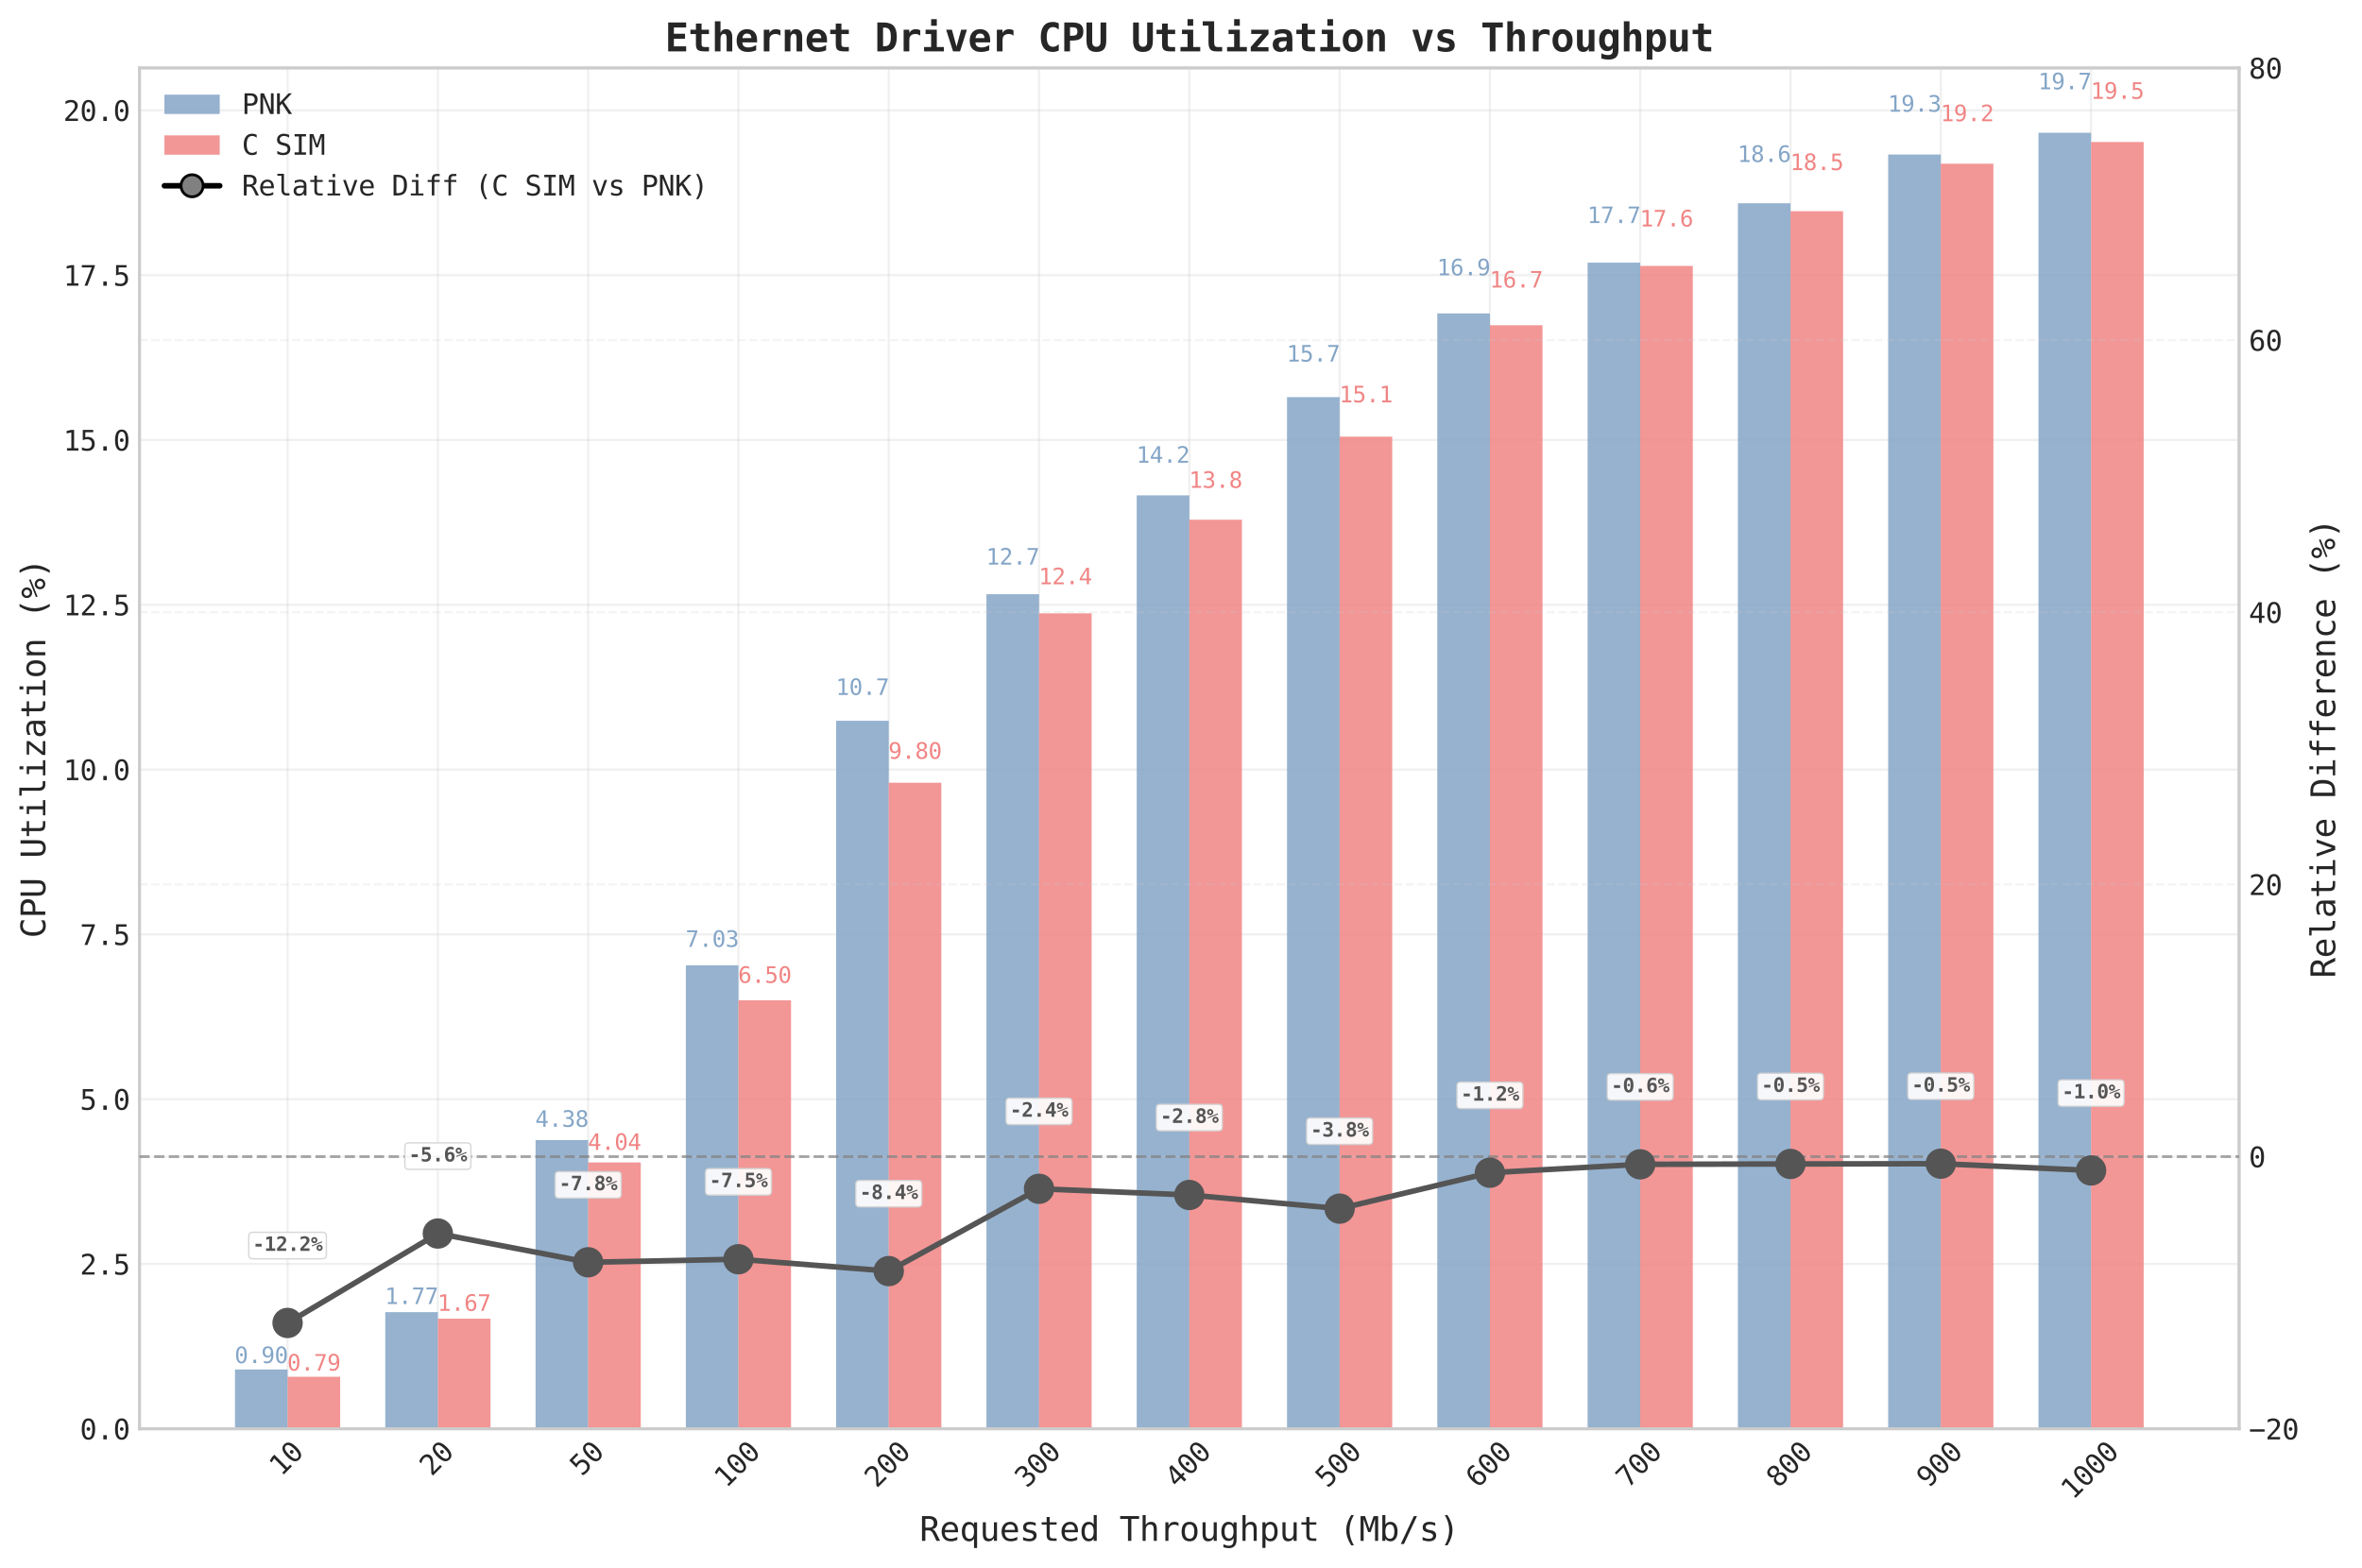 <?xml version="1.0" encoding="utf-8" standalone="no"?>
<!DOCTYPE svg PUBLIC "-//W3C//DTD SVG 1.1//EN"
  "http://www.w3.org/Graphics/SVG/1.1/DTD/svg11.dtd">
<svg xmlns:xlink="http://www.w3.org/1999/xlink" width="854.167pt" height="567.124pt" viewBox="0 0 854.167 567.124" xmlns="http://www.w3.org/2000/svg" version="1.1">
 <defs>
  <style type="text/css">*{stroke-linejoin: round; stroke-linecap: butt}</style>
 </defs>
 <g id="figure_1">
  <g id="patch_1">
   <path d="M 0 567.124 
L 854.167 567.124 
L 854.167 0 
L 0 0 
z
" style="fill: #ffffff"/>
  </g>
  <g id="axes_1">
   <g id="patch_2">
    <path d="M 50.459 516.819 
L 809.729 516.819 
L 809.729 24.582 
L 50.459 24.582 
z
" style="fill: #ffffff"/>
   </g>
   <g id="matplotlib.axis_1">
    <g id="xtick_1">
     <g id="line2d_1">
      <path d="M 103.994 516.819 
L 103.994 24.582 
" clip-path="url(#p4e5c968259)" style="fill: none; stroke: #cccccc; stroke-opacity: 0.3; stroke-width: 0.8; stroke-linecap: round"/>
     </g>
     <g id="line2d_2"/>
     <g id="text_1">
      <!-- 10 -->
      <g style="fill: #262626" transform="translate(101.706 534.243) rotate(-45) scale(0.1 -0.1)">
       <defs>
        <path id="DejaVuSansMono-31" d="M 844 531 
L 1825 531 
L 1825 4097 
L 769 3859 
L 769 4434 
L 1819 4666 
L 2450 4666 
L 2450 531 
L 3419 531 
L 3419 0 
L 844 0 
L 844 531 
z
" transform="scale(0.016)"/>
        <path id="DejaVuSansMono-30" d="M 1509 2344 
Q 1509 2516 1629 2641 
Q 1750 2766 1919 2766 
Q 2094 2766 2219 2641 
Q 2344 2516 2344 2344 
Q 2344 2169 2220 2047 
Q 2097 1925 1919 1925 
Q 1744 1925 1626 2044 
Q 1509 2163 1509 2344 
z
M 1925 4250 
Q 1484 4250 1267 3775 
Q 1050 3300 1050 2328 
Q 1050 1359 1267 884 
Q 1484 409 1925 409 
Q 2369 409 2586 884 
Q 2803 1359 2803 2328 
Q 2803 3300 2586 3775 
Q 2369 4250 1925 4250 
z
M 1925 4750 
Q 2672 4750 3055 4137 
Q 3438 3525 3438 2328 
Q 3438 1134 3055 521 
Q 2672 -91 1925 -91 
Q 1178 -91 797 521 
Q 416 1134 416 2328 
Q 416 3525 797 4137 
Q 1178 4750 1925 4750 
z
" transform="scale(0.016)"/>
       </defs>
       <use xlink:href="#DejaVuSansMono-31"/>
       <use xlink:href="#DejaVuSansMono-30" transform="translate(60.205 0)"/>
      </g>
     </g>
    </g>
    <g id="xtick_2">
     <g id="line2d_3">
      <path d="M 158.344 516.819 
L 158.344 24.582 
" clip-path="url(#p4e5c968259)" style="fill: none; stroke: #cccccc; stroke-opacity: 0.3; stroke-width: 0.8; stroke-linecap: round"/>
     </g>
     <g id="line2d_4"/>
     <g id="text_2">
      <!-- 20 -->
      <g style="fill: #262626" transform="translate(156.057 534.243) rotate(-45) scale(0.1 -0.1)">
       <defs>
        <path id="DejaVuSansMono-32" d="M 1166 531 
L 3309 531 
L 3309 0 
L 475 0 
L 475 531 
Q 1059 1147 1496 1619 
Q 1934 2091 2100 2284 
Q 2413 2666 2522 2902 
Q 2631 3138 2631 3384 
Q 2631 3775 2401 3997 
Q 2172 4219 1772 4219 
Q 1488 4219 1175 4116 
Q 863 4013 513 3803 
L 513 4441 
Q 834 4594 1145 4672 
Q 1456 4750 1759 4750 
Q 2444 4750 2861 4386 
Q 3278 4022 3278 3431 
Q 3278 3131 3139 2831 
Q 3000 2531 2688 2169 
Q 2513 1966 2180 1606 
Q 1847 1247 1166 531 
z
" transform="scale(0.016)"/>
       </defs>
       <use xlink:href="#DejaVuSansMono-32"/>
       <use xlink:href="#DejaVuSansMono-30" transform="translate(60.205 0)"/>
      </g>
     </g>
    </g>
    <g id="xtick_3">
     <g id="line2d_5">
      <path d="M 212.694 516.819 
L 212.694 24.582 
" clip-path="url(#p4e5c968259)" style="fill: none; stroke: #cccccc; stroke-opacity: 0.3; stroke-width: 0.8; stroke-linecap: round"/>
     </g>
     <g id="line2d_6"/>
     <g id="text_3">
      <!-- 50 -->
      <g style="fill: #262626" transform="translate(210.407 534.243) rotate(-45) scale(0.1 -0.1)">
       <defs>
        <path id="DejaVuSansMono-35" d="M 647 4666 
L 3009 4666 
L 3009 4134 
L 1222 4134 
L 1222 2988 
Q 1356 3038 1492 3061 
Q 1628 3084 1766 3084 
Q 2491 3084 2916 2656 
Q 3341 2228 3341 1497 
Q 3341 759 2895 334 
Q 2450 -91 1678 -91 
Q 1306 -91 998 -41 
Q 691 9 447 109 
L 447 750 
Q 734 594 1025 517 
Q 1316 441 1619 441 
Q 2141 441 2423 716 
Q 2706 991 2706 1497 
Q 2706 1997 2414 2275 
Q 2122 2553 1600 2553 
Q 1347 2553 1106 2495 
Q 866 2438 647 2322 
L 647 4666 
z
" transform="scale(0.016)"/>
       </defs>
       <use xlink:href="#DejaVuSansMono-35"/>
       <use xlink:href="#DejaVuSansMono-30" transform="translate(60.205 0)"/>
      </g>
     </g>
    </g>
    <g id="xtick_4">
     <g id="line2d_7">
      <path d="M 267.044 516.819 
L 267.044 24.582 
" clip-path="url(#p4e5c968259)" style="fill: none; stroke: #cccccc; stroke-opacity: 0.3; stroke-width: 0.8; stroke-linecap: round"/>
     </g>
     <g id="line2d_8"/>
     <g id="text_4">
      <!-- 100 -->
      <g style="fill: #262626" transform="translate(262.628 538.5) rotate(-45) scale(0.1 -0.1)">
       <use xlink:href="#DejaVuSansMono-31"/>
       <use xlink:href="#DejaVuSansMono-30" transform="translate(60.205 0)"/>
       <use xlink:href="#DejaVuSansMono-30" transform="translate(120.41 0)"/>
      </g>
     </g>
    </g>
    <g id="xtick_5">
     <g id="line2d_9">
      <path d="M 321.394 516.819 
L 321.394 24.582 
" clip-path="url(#p4e5c968259)" style="fill: none; stroke: #cccccc; stroke-opacity: 0.3; stroke-width: 0.8; stroke-linecap: round"/>
     </g>
     <g id="line2d_10"/>
     <g id="text_5">
      <!-- 200 -->
      <g style="fill: #262626" transform="translate(316.978 538.5) rotate(-45) scale(0.1 -0.1)">
       <use xlink:href="#DejaVuSansMono-32"/>
       <use xlink:href="#DejaVuSansMono-30" transform="translate(60.205 0)"/>
       <use xlink:href="#DejaVuSansMono-30" transform="translate(120.41 0)"/>
      </g>
     </g>
    </g>
    <g id="xtick_6">
     <g id="line2d_11">
      <path d="M 375.744 516.819 
L 375.744 24.582 
" clip-path="url(#p4e5c968259)" style="fill: none; stroke: #cccccc; stroke-opacity: 0.3; stroke-width: 0.8; stroke-linecap: round"/>
     </g>
     <g id="line2d_12"/>
     <g id="text_6">
      <!-- 300 -->
      <g style="fill: #262626" transform="translate(371.328 538.5) rotate(-45) scale(0.1 -0.1)">
       <defs>
        <path id="DejaVuSansMono-33" d="M 2425 2497 
Q 2884 2375 3128 2064 
Q 3372 1753 3372 1288 
Q 3372 644 2939 276 
Q 2506 -91 1741 -91 
Q 1419 -91 1084 -31 
Q 750 28 428 141 
L 428 769 
Q 747 603 1056 522 
Q 1366 441 1672 441 
Q 2191 441 2469 675 
Q 2747 909 2747 1350 
Q 2747 1756 2469 1995 
Q 2191 2234 1716 2234 
L 1234 2234 
L 1234 2753 
L 1716 2753 
Q 2150 2753 2394 2943 
Q 2638 3134 2638 3475 
Q 2638 3834 2411 4026 
Q 2184 4219 1766 4219 
Q 1488 4219 1191 4156 
Q 894 4094 569 3969 
L 569 4550 
Q 947 4650 1242 4700 
Q 1538 4750 1766 4750 
Q 2447 4750 2855 4408 
Q 3263 4066 3263 3500 
Q 3263 3116 3048 2859 
Q 2834 2603 2425 2497 
z
" transform="scale(0.016)"/>
       </defs>
       <use xlink:href="#DejaVuSansMono-33"/>
       <use xlink:href="#DejaVuSansMono-30" transform="translate(60.205 0)"/>
       <use xlink:href="#DejaVuSansMono-30" transform="translate(120.41 0)"/>
      </g>
     </g>
    </g>
    <g id="xtick_7">
     <g id="line2d_13">
      <path d="M 430.094 516.819 
L 430.094 24.582 
" clip-path="url(#p4e5c968259)" style="fill: none; stroke: #cccccc; stroke-opacity: 0.3; stroke-width: 0.8; stroke-linecap: round"/>
     </g>
     <g id="line2d_14"/>
     <g id="text_7">
      <!-- 400 -->
      <g style="fill: #262626" transform="translate(425.678 538.5) rotate(-45) scale(0.1 -0.1)">
       <defs>
        <path id="DejaVuSansMono-34" d="M 2297 4091 
L 825 1625 
L 2297 1625 
L 2297 4091 
z
M 2194 4666 
L 2925 4666 
L 2925 1625 
L 3547 1625 
L 3547 1113 
L 2925 1113 
L 2925 0 
L 2297 0 
L 2297 1113 
L 319 1113 
L 319 1709 
L 2194 4666 
z
" transform="scale(0.016)"/>
       </defs>
       <use xlink:href="#DejaVuSansMono-34"/>
       <use xlink:href="#DejaVuSansMono-30" transform="translate(60.205 0)"/>
       <use xlink:href="#DejaVuSansMono-30" transform="translate(120.41 0)"/>
      </g>
     </g>
    </g>
    <g id="xtick_8">
     <g id="line2d_15">
      <path d="M 484.444 516.819 
L 484.444 24.582 
" clip-path="url(#p4e5c968259)" style="fill: none; stroke: #cccccc; stroke-opacity: 0.3; stroke-width: 0.8; stroke-linecap: round"/>
     </g>
     <g id="line2d_16"/>
     <g id="text_8">
      <!-- 500 -->
      <g style="fill: #262626" transform="translate(480.028 538.5) rotate(-45) scale(0.1 -0.1)">
       <use xlink:href="#DejaVuSansMono-35"/>
       <use xlink:href="#DejaVuSansMono-30" transform="translate(60.205 0)"/>
       <use xlink:href="#DejaVuSansMono-30" transform="translate(120.41 0)"/>
      </g>
     </g>
    </g>
    <g id="xtick_9">
     <g id="line2d_17">
      <path d="M 538.794 516.819 
L 538.794 24.582 
" clip-path="url(#p4e5c968259)" style="fill: none; stroke: #cccccc; stroke-opacity: 0.3; stroke-width: 0.8; stroke-linecap: round"/>
     </g>
     <g id="line2d_18"/>
     <g id="text_9">
      <!-- 600 -->
      <g style="fill: #262626" transform="translate(534.378 538.5) rotate(-45) scale(0.1 -0.1)">
       <defs>
        <path id="DejaVuSansMono-36" d="M 3097 4563 
L 3097 3981 
Q 2900 4097 2678 4158 
Q 2456 4219 2216 4219 
Q 1616 4219 1306 3767 
Q 997 3316 997 2438 
Q 1147 2750 1412 2917 
Q 1678 3084 2022 3084 
Q 2697 3084 3067 2670 
Q 3438 2256 3438 1497 
Q 3438 741 3056 325 
Q 2675 -91 1984 -91 
Q 1172 -91 794 492 
Q 416 1075 416 2328 
Q 416 3509 870 4129 
Q 1325 4750 2188 4750 
Q 2419 4750 2650 4701 
Q 2881 4653 3097 4563 
z
M 1972 2591 
Q 1569 2591 1337 2300 
Q 1106 2009 1106 1497 
Q 1106 984 1337 693 
Q 1569 403 1972 403 
Q 2391 403 2603 679 
Q 2816 956 2816 1497 
Q 2816 2041 2603 2316 
Q 2391 2591 1972 2591 
z
" transform="scale(0.016)"/>
       </defs>
       <use xlink:href="#DejaVuSansMono-36"/>
       <use xlink:href="#DejaVuSansMono-30" transform="translate(60.205 0)"/>
       <use xlink:href="#DejaVuSansMono-30" transform="translate(120.41 0)"/>
      </g>
     </g>
    </g>
    <g id="xtick_10">
     <g id="line2d_19">
      <path d="M 593.144 516.819 
L 593.144 24.582 
" clip-path="url(#p4e5c968259)" style="fill: none; stroke: #cccccc; stroke-opacity: 0.3; stroke-width: 0.8; stroke-linecap: round"/>
     </g>
     <g id="line2d_20"/>
     <g id="text_10">
      <!-- 700 -->
      <g style="fill: #262626" transform="translate(588.728 538.5) rotate(-45) scale(0.1 -0.1)">
       <defs>
        <path id="DejaVuSansMono-37" d="M 434 4666 
L 3372 4666 
L 3372 4397 
L 1703 0 
L 1044 0 
L 2669 4134 
L 434 4134 
L 434 4666 
z
" transform="scale(0.016)"/>
       </defs>
       <use xlink:href="#DejaVuSansMono-37"/>
       <use xlink:href="#DejaVuSansMono-30" transform="translate(60.205 0)"/>
       <use xlink:href="#DejaVuSansMono-30" transform="translate(120.41 0)"/>
      </g>
     </g>
    </g>
    <g id="xtick_11">
     <g id="line2d_21">
      <path d="M 647.494 516.819 
L 647.494 24.582 
" clip-path="url(#p4e5c968259)" style="fill: none; stroke: #cccccc; stroke-opacity: 0.3; stroke-width: 0.8; stroke-linecap: round"/>
     </g>
     <g id="line2d_22"/>
     <g id="text_11">
      <!-- 800 -->
      <g style="fill: #262626" transform="translate(643.078 538.5) rotate(-45) scale(0.1 -0.1)">
       <defs>
        <path id="DejaVuSansMono-38" d="M 1925 2216 
Q 1503 2216 1273 1980 
Q 1044 1744 1044 1313 
Q 1044 881 1276 642 
Q 1509 403 1925 403 
Q 2350 403 2579 639 
Q 2809 875 2809 1313 
Q 2809 1741 2576 1978 
Q 2344 2216 1925 2216 
z
M 1375 2478 
Q 972 2581 745 2862 
Q 519 3144 519 3541 
Q 519 4097 897 4423 
Q 1275 4750 1925 4750 
Q 2578 4750 2956 4423 
Q 3334 4097 3334 3541 
Q 3334 3144 3107 2862 
Q 2881 2581 2478 2478 
Q 2947 2375 3195 2062 
Q 3444 1750 3444 1253 
Q 3444 622 3041 265 
Q 2638 -91 1925 -91 
Q 1213 -91 811 264 
Q 409 619 409 1247 
Q 409 1747 657 2061 
Q 906 2375 1375 2478 
z
M 1147 3481 
Q 1147 3106 1347 2909 
Q 1547 2713 1925 2713 
Q 2306 2713 2506 2909 
Q 2706 3106 2706 3481 
Q 2706 3863 2507 4063 
Q 2309 4263 1925 4263 
Q 1547 4263 1347 4061 
Q 1147 3859 1147 3481 
z
" transform="scale(0.016)"/>
       </defs>
       <use xlink:href="#DejaVuSansMono-38"/>
       <use xlink:href="#DejaVuSansMono-30" transform="translate(60.205 0)"/>
       <use xlink:href="#DejaVuSansMono-30" transform="translate(120.41 0)"/>
      </g>
     </g>
    </g>
    <g id="xtick_12">
     <g id="line2d_23">
      <path d="M 701.844 516.819 
L 701.844 24.582 
" clip-path="url(#p4e5c968259)" style="fill: none; stroke: #cccccc; stroke-opacity: 0.3; stroke-width: 0.8; stroke-linecap: round"/>
     </g>
     <g id="line2d_24"/>
     <g id="text_12">
      <!-- 900 -->
      <g style="fill: #262626" transform="translate(697.428 538.5) rotate(-45) scale(0.1 -0.1)">
       <defs>
        <path id="DejaVuSansMono-39" d="M 1863 2069 
Q 2266 2069 2495 2359 
Q 2725 2650 2725 3163 
Q 2725 3675 2495 3965 
Q 2266 4256 1863 4256 
Q 1444 4256 1231 3979 
Q 1019 3703 1019 3163 
Q 1019 2619 1230 2344 
Q 1441 2069 1863 2069 
z
M 738 97 
L 738 678 
Q 934 563 1156 502 
Q 1378 441 1619 441 
Q 2219 441 2526 892 
Q 2834 1344 2834 2222 
Q 2688 1909 2422 1742 
Q 2156 1575 1813 1575 
Q 1138 1575 767 1990 
Q 397 2406 397 3169 
Q 397 3922 776 4336 
Q 1156 4750 1850 4750 
Q 2663 4750 3041 4165 
Q 3419 3581 3419 2328 
Q 3419 1150 2964 529 
Q 2509 -91 1644 -91 
Q 1416 -91 1184 -42 
Q 953 6 738 97 
z
" transform="scale(0.016)"/>
       </defs>
       <use xlink:href="#DejaVuSansMono-39"/>
       <use xlink:href="#DejaVuSansMono-30" transform="translate(60.205 0)"/>
       <use xlink:href="#DejaVuSansMono-30" transform="translate(120.41 0)"/>
      </g>
     </g>
    </g>
    <g id="xtick_13">
     <g id="line2d_25">
      <path d="M 756.194 516.819 
L 756.194 24.582 
" clip-path="url(#p4e5c968259)" style="fill: none; stroke: #cccccc; stroke-opacity: 0.3; stroke-width: 0.8; stroke-linecap: round"/>
     </g>
     <g id="line2d_26"/>
     <g id="text_13">
      <!-- 1000 -->
      <g style="fill: #262626" transform="translate(749.65 542.757) rotate(-45) scale(0.1 -0.1)">
       <use xlink:href="#DejaVuSansMono-31"/>
       <use xlink:href="#DejaVuSansMono-30" transform="translate(60.205 0)"/>
       <use xlink:href="#DejaVuSansMono-30" transform="translate(120.41 0)"/>
       <use xlink:href="#DejaVuSansMono-30" transform="translate(180.615 0)"/>
      </g>
     </g>
    </g>
    <g id="text_14">
     <!-- Requested Throughput (Mb/s) -->
     <g style="fill: #262626" transform="translate(332.565 557.346) scale(0.12 -0.12)">
      <defs>
       <path id="DejaVuSansMono-52" d="M 2375 2203 
Q 2619 2141 2791 1967 
Q 2963 1794 3219 1275 
L 3853 0 
L 3175 0 
L 2619 1178 
Q 2378 1681 2186 1826 
Q 1994 1972 1684 1972 
L 1081 1972 
L 1081 0 
L 447 0 
L 447 4666 
L 1747 4666 
Q 2516 4666 2925 4319 
Q 3334 3972 3334 3316 
Q 3334 2853 3082 2561 
Q 2831 2269 2375 2203 
z
M 1081 4147 
L 1081 2491 
L 1772 2491 
Q 2225 2491 2447 2694 
Q 2669 2897 2669 3316 
Q 2669 3719 2433 3933 
Q 2197 4147 1747 4147 
L 1081 4147 
z
" transform="scale(0.016)"/>
       <path id="DejaVuSansMono-65" d="M 3475 1894 
L 3475 1613 
L 984 1613 
L 984 1594 
Q 984 1022 1282 709 
Q 1581 397 2125 397 
Q 2400 397 2700 484 
Q 3000 572 3341 750 
L 3341 178 
Q 3013 44 2708 -23 
Q 2403 -91 2119 -91 
Q 1303 -91 843 398 
Q 384 888 384 1747 
Q 384 2584 834 3084 
Q 1284 3584 2034 3584 
Q 2703 3584 3089 3131 
Q 3475 2678 3475 1894 
z
M 2900 2063 
Q 2888 2569 2661 2833 
Q 2434 3097 2009 3097 
Q 1594 3097 1325 2822 
Q 1056 2547 1006 2059 
L 2900 2063 
z
" transform="scale(0.016)"/>
       <path id="DejaVuSansMono-71" d="M 1038 1734 
Q 1038 1066 1248 725 
Q 1459 384 1875 384 
Q 2291 384 2505 726 
Q 2719 1069 2719 1734 
Q 2719 2400 2505 2742 
Q 2291 3084 1875 3084 
Q 1459 3084 1248 2743 
Q 1038 2403 1038 1734 
z
M 2719 434 
Q 2578 175 2339 36 
Q 2100 -103 1784 -103 
Q 1156 -103 792 383 
Q 428 869 428 1722 
Q 428 2591 790 3081 
Q 1153 3572 1784 3572 
Q 2097 3572 2336 3436 
Q 2575 3300 2719 3041 
L 2719 3488 
L 3297 3488 
L 3297 -1344 
L 2719 -1344 
L 2719 434 
z
" transform="scale(0.016)"/>
       <path id="DejaVuSansMono-75" d="M 609 1325 
L 609 3494 
L 1184 3494 
L 1184 1325 
Q 1184 853 1351 631 
Q 1519 409 1869 409 
Q 2275 409 2490 695 
Q 2706 981 2706 1516 
L 2706 3494 
L 3284 3494 
L 3284 0 
L 2706 0 
L 2706 525 
Q 2553 222 2289 65 
Q 2025 -91 1672 -91 
Q 1134 -91 871 261 
Q 609 613 609 1325 
z
" transform="scale(0.016)"/>
       <path id="DejaVuSansMono-73" d="M 3041 3378 
L 3041 2816 
Q 2794 2959 2544 3031 
Q 2294 3103 2034 3103 
Q 1644 3103 1451 2976 
Q 1259 2850 1259 2591 
Q 1259 2356 1403 2240 
Q 1547 2125 2119 2016 
L 2350 1972 
Q 2778 1891 2998 1647 
Q 3219 1403 3219 1013 
Q 3219 494 2850 201 
Q 2481 -91 1825 -91 
Q 1566 -91 1281 -36 
Q 997 19 666 128 
L 666 722 
Q 988 556 1281 473 
Q 1575 391 1838 391 
Q 2219 391 2428 545 
Q 2638 700 2638 978 
Q 2638 1378 1872 1531 
L 1847 1538 
L 1631 1581 
Q 1134 1678 906 1908 
Q 678 2138 678 2534 
Q 678 3038 1018 3311 
Q 1359 3584 1991 3584 
Q 2272 3584 2531 3532 
Q 2791 3481 3041 3378 
z
" transform="scale(0.016)"/>
       <path id="DejaVuSansMono-74" d="M 1919 4494 
L 1919 3500 
L 3225 3500 
L 3225 3053 
L 1919 3053 
L 1919 1153 
Q 1919 766 2066 612 
Q 2213 459 2578 459 
L 3225 459 
L 3225 0 
L 2522 0 
Q 1875 0 1609 259 
Q 1344 519 1344 1153 
L 1344 3053 
L 409 3053 
L 409 3500 
L 1344 3500 
L 1344 4494 
L 1919 4494 
z
" transform="scale(0.016)"/>
       <path id="DejaVuSansMono-64" d="M 2681 3053 
L 2681 4863 
L 3256 4863 
L 3256 0 
L 2681 0 
L 2681 441 
Q 2538 181 2298 45 
Q 2059 -91 1747 -91 
Q 1113 -91 748 401 
Q 384 894 384 1759 
Q 384 2613 750 3098 
Q 1116 3584 1747 3584 
Q 2063 3584 2303 3448 
Q 2544 3313 2681 3053 
z
M 991 1747 
Q 991 1078 1203 737 
Q 1416 397 1831 397 
Q 2247 397 2464 740 
Q 2681 1084 2681 1747 
Q 2681 2413 2464 2755 
Q 2247 3097 1831 3097 
Q 1416 3097 1203 2756 
Q 991 2416 991 1747 
z
" transform="scale(0.016)"/>
       <path id="DejaVuSansMono-20" transform="scale(0.016)"/>
       <path id="DejaVuSansMono-54" d="M 147 4666 
L 3706 4666 
L 3706 4134 
L 2247 4134 
L 2247 0 
L 1613 0 
L 1613 4134 
L 147 4134 
L 147 4666 
z
" transform="scale(0.016)"/>
       <path id="DejaVuSansMono-68" d="M 3284 2169 
L 3284 0 
L 2706 0 
L 2706 2169 
Q 2706 2641 2540 2862 
Q 2375 3084 2022 3084 
Q 1619 3084 1401 2798 
Q 1184 2513 1184 1978 
L 1184 0 
L 609 0 
L 609 4863 
L 1184 4863 
L 1184 2975 
Q 1338 3275 1600 3429 
Q 1863 3584 2222 3584 
Q 2756 3584 3020 3232 
Q 3284 2881 3284 2169 
z
" transform="scale(0.016)"/>
       <path id="DejaVuSansMono-72" d="M 3609 2778 
Q 3425 2922 3234 2987 
Q 3044 3053 2816 3053 
Q 2278 3053 1993 2715 
Q 1709 2378 1709 1741 
L 1709 0 
L 1131 0 
L 1131 3500 
L 1709 3500 
L 1709 2816 
Q 1853 3188 2151 3386 
Q 2450 3584 2859 3584 
Q 3072 3584 3256 3531 
Q 3441 3478 3609 3366 
L 3609 2778 
z
" transform="scale(0.016)"/>
       <path id="DejaVuSansMono-6f" d="M 1925 3097 
Q 1488 3097 1263 2756 
Q 1038 2416 1038 1747 
Q 1038 1081 1263 739 
Q 1488 397 1925 397 
Q 2366 397 2591 739 
Q 2816 1081 2816 1747 
Q 2816 2416 2591 2756 
Q 2366 3097 1925 3097 
z
M 1925 3584 
Q 2653 3584 3039 3112 
Q 3425 2641 3425 1747 
Q 3425 850 3040 379 
Q 2656 -91 1925 -91 
Q 1197 -91 812 379 
Q 428 850 428 1747 
Q 428 2641 812 3112 
Q 1197 3584 1925 3584 
z
" transform="scale(0.016)"/>
       <path id="DejaVuSansMono-67" d="M 2681 1778 
Q 2681 2425 2470 2761 
Q 2259 3097 1856 3097 
Q 1434 3097 1212 2761 
Q 991 2425 991 1778 
Q 991 1131 1214 792 
Q 1438 453 1863 453 
Q 2259 453 2470 793 
Q 2681 1134 2681 1778 
z
M 3256 225 
Q 3256 -563 2884 -969 
Q 2513 -1375 1791 -1375 
Q 1553 -1375 1293 -1331 
Q 1034 -1288 775 -1203 
L 775 -634 
Q 1081 -778 1331 -847 
Q 1581 -916 1791 -916 
Q 2256 -916 2468 -662 
Q 2681 -409 2681 141 
L 2681 166 
L 2681 556 
Q 2544 263 2306 119 
Q 2069 -25 1728 -25 
Q 1116 -25 750 465 
Q 384 956 384 1778 
Q 384 2603 750 3093 
Q 1116 3584 1728 3584 
Q 2066 3584 2300 3450 
Q 2534 3316 2681 3034 
L 2681 3488 
L 3256 3488 
L 3256 225 
z
" transform="scale(0.016)"/>
       <path id="DejaVuSansMono-70" d="M 1172 441 
L 1172 -1331 
L 594 -1331 
L 594 3500 
L 1172 3500 
L 1172 3053 
Q 1316 3313 1555 3448 
Q 1794 3584 2106 3584 
Q 2741 3584 3102 3093 
Q 3463 2603 3463 1734 
Q 3463 881 3100 395 
Q 2738 -91 2106 -91 
Q 1788 -91 1548 45 
Q 1309 181 1172 441 
z
M 2859 1747 
Q 2859 2416 2648 2756 
Q 2438 3097 2022 3097 
Q 1603 3097 1387 2755 
Q 1172 2413 1172 1747 
Q 1172 1084 1387 740 
Q 1603 397 2022 397 
Q 2438 397 2648 737 
Q 2859 1078 2859 1747 
z
" transform="scale(0.016)"/>
       <path id="DejaVuSansMono-28" d="M 2766 4856 
Q 2350 4144 2145 3436 
Q 1941 2728 1941 2009 
Q 1941 1294 2145 584 
Q 2350 -125 2766 -844 
L 2266 -844 
Q 1794 -100 1562 604 
Q 1331 1309 1331 2009 
Q 1331 2706 1562 3412 
Q 1794 4119 2266 4856 
L 2766 4856 
z
" transform="scale(0.016)"/>
       <path id="DejaVuSansMono-4d" d="M 269 4666 
L 1113 4666 
L 1919 2291 
L 2731 4666 
L 3578 4666 
L 3578 0 
L 2994 0 
L 2994 4122 
L 2163 1663 
L 1684 1663 
L 850 4122 
L 850 0 
L 269 0 
L 269 4666 
z
" transform="scale(0.016)"/>
       <path id="DejaVuSansMono-62" d="M 2869 1747 
Q 2869 2416 2656 2756 
Q 2444 3097 2028 3097 
Q 1609 3097 1393 2755 
Q 1178 2413 1178 1747 
Q 1178 1084 1393 740 
Q 1609 397 2028 397 
Q 2444 397 2656 737 
Q 2869 1078 2869 1747 
z
M 1178 3053 
Q 1316 3309 1558 3446 
Q 1800 3584 2119 3584 
Q 2750 3584 3112 3098 
Q 3475 2613 3475 1759 
Q 3475 894 3111 401 
Q 2747 -91 2113 -91 
Q 1800 -91 1561 45 
Q 1322 181 1178 441 
L 1178 0 
L 603 0 
L 603 4863 
L 1178 4863 
L 1178 3053 
z
" transform="scale(0.016)"/>
       <path id="DejaVuSansMono-2f" d="M 2778 4666 
L 3372 4666 
L 916 -594 
L 319 -594 
L 2778 4666 
z
" transform="scale(0.016)"/>
       <path id="DejaVuSansMono-29" d="M 1088 4856 
L 1588 4856 
Q 2059 4119 2290 3412 
Q 2522 2706 2522 2009 
Q 2522 1306 2290 600 
Q 2059 -106 1588 -844 
L 1088 -844 
Q 1503 -119 1708 590 
Q 1913 1300 1913 2009 
Q 1913 2722 1708 3431 
Q 1503 4141 1088 4856 
z
" transform="scale(0.016)"/>
      </defs>
      <use xlink:href="#DejaVuSansMono-52"/>
      <use xlink:href="#DejaVuSansMono-65" transform="translate(60.205 0)"/>
      <use xlink:href="#DejaVuSansMono-71" transform="translate(120.41 0)"/>
      <use xlink:href="#DejaVuSansMono-75" transform="translate(180.615 0)"/>
      <use xlink:href="#DejaVuSansMono-65" transform="translate(240.82 0)"/>
      <use xlink:href="#DejaVuSansMono-73" transform="translate(301.025 0)"/>
      <use xlink:href="#DejaVuSansMono-74" transform="translate(361.23 0)"/>
      <use xlink:href="#DejaVuSansMono-65" transform="translate(421.436 0)"/>
      <use xlink:href="#DejaVuSansMono-64" transform="translate(481.641 0)"/>
      <use xlink:href="#DejaVuSansMono-20" transform="translate(541.846 0)"/>
      <use xlink:href="#DejaVuSansMono-54" transform="translate(602.051 0)"/>
      <use xlink:href="#DejaVuSansMono-68" transform="translate(662.256 0)"/>
      <use xlink:href="#DejaVuSansMono-72" transform="translate(722.461 0)"/>
      <use xlink:href="#DejaVuSansMono-6f" transform="translate(782.666 0)"/>
      <use xlink:href="#DejaVuSansMono-75" transform="translate(842.871 0)"/>
      <use xlink:href="#DejaVuSansMono-67" transform="translate(903.076 0)"/>
      <use xlink:href="#DejaVuSansMono-68" transform="translate(963.281 0)"/>
      <use xlink:href="#DejaVuSansMono-70" transform="translate(1023.486 0)"/>
      <use xlink:href="#DejaVuSansMono-75" transform="translate(1083.691 0)"/>
      <use xlink:href="#DejaVuSansMono-74" transform="translate(1143.896 0)"/>
      <use xlink:href="#DejaVuSansMono-20" transform="translate(1204.102 0)"/>
      <use xlink:href="#DejaVuSansMono-28" transform="translate(1264.307 0)"/>
      <use xlink:href="#DejaVuSansMono-4d" transform="translate(1324.512 0)"/>
      <use xlink:href="#DejaVuSansMono-62" transform="translate(1384.717 0)"/>
      <use xlink:href="#DejaVuSansMono-2f" transform="translate(1444.922 0)"/>
      <use xlink:href="#DejaVuSansMono-73" transform="translate(1505.127 0)"/>
      <use xlink:href="#DejaVuSansMono-29" transform="translate(1565.332 0)"/>
     </g>
    </g>
   </g>
   <g id="matplotlib.axis_2">
    <g id="ytick_1">
     <g id="line2d_27">
      <path d="M 50.459 516.819 
L 809.729 516.819 
" clip-path="url(#p4e5c968259)" style="fill: none; stroke: #cccccc; stroke-opacity: 0.3; stroke-width: 0.8; stroke-linecap: round"/>
     </g>
     <g id="line2d_28"/>
     <g id="text_15">
      <!-- 0.0 -->
      <g style="fill: #262626" transform="translate(28.898 520.644) scale(0.1 -0.1)">
       <defs>
        <path id="DejaVuSansMono-2e" d="M 1528 953 
L 2316 953 
L 2316 0 
L 1528 0 
L 1528 953 
z
" transform="scale(0.016)"/>
       </defs>
       <use xlink:href="#DejaVuSansMono-30"/>
       <use xlink:href="#DejaVuSansMono-2e" transform="translate(60.205 0)"/>
       <use xlink:href="#DejaVuSansMono-30" transform="translate(120.41 0)"/>
      </g>
     </g>
    </g>
    <g id="ytick_2">
     <g id="line2d_29">
      <path d="M 50.459 457.205 
L 809.729 457.205 
" clip-path="url(#p4e5c968259)" style="fill: none; stroke: #cccccc; stroke-opacity: 0.3; stroke-width: 0.8; stroke-linecap: round"/>
     </g>
     <g id="line2d_30"/>
     <g id="text_16">
      <!-- 2.5 -->
      <g style="fill: #262626" transform="translate(28.898 461.031) scale(0.1 -0.1)">
       <use xlink:href="#DejaVuSansMono-32"/>
       <use xlink:href="#DejaVuSansMono-2e" transform="translate(60.205 0)"/>
       <use xlink:href="#DejaVuSansMono-35" transform="translate(120.41 0)"/>
      </g>
     </g>
    </g>
    <g id="ytick_3">
     <g id="line2d_31">
      <path d="M 50.459 397.592 
L 809.729 397.592 
" clip-path="url(#p4e5c968259)" style="fill: none; stroke: #cccccc; stroke-opacity: 0.3; stroke-width: 0.8; stroke-linecap: round"/>
     </g>
     <g id="line2d_32"/>
     <g id="text_17">
      <!-- 5.0 -->
      <g style="fill: #262626" transform="translate(28.898 401.418) scale(0.1 -0.1)">
       <use xlink:href="#DejaVuSansMono-35"/>
       <use xlink:href="#DejaVuSansMono-2e" transform="translate(60.205 0)"/>
       <use xlink:href="#DejaVuSansMono-30" transform="translate(120.41 0)"/>
      </g>
     </g>
    </g>
    <g id="ytick_4">
     <g id="line2d_33">
      <path d="M 50.459 337.979 
L 809.729 337.979 
" clip-path="url(#p4e5c968259)" style="fill: none; stroke: #cccccc; stroke-opacity: 0.3; stroke-width: 0.8; stroke-linecap: round"/>
     </g>
     <g id="line2d_34"/>
     <g id="text_18">
      <!-- 7.5 -->
      <g style="fill: #262626" transform="translate(28.898 341.805) scale(0.1 -0.1)">
       <use xlink:href="#DejaVuSansMono-37"/>
       <use xlink:href="#DejaVuSansMono-2e" transform="translate(60.205 0)"/>
       <use xlink:href="#DejaVuSansMono-35" transform="translate(120.41 0)"/>
      </g>
     </g>
    </g>
    <g id="ytick_5">
     <g id="line2d_35">
      <path d="M 50.459 278.366 
L 809.729 278.366 
" clip-path="url(#p4e5c968259)" style="fill: none; stroke: #cccccc; stroke-opacity: 0.3; stroke-width: 0.8; stroke-linecap: round"/>
     </g>
     <g id="line2d_36"/>
     <g id="text_19">
      <!-- 10.0 -->
      <g style="fill: #262626" transform="translate(22.878 282.192) scale(0.1 -0.1)">
       <use xlink:href="#DejaVuSansMono-31"/>
       <use xlink:href="#DejaVuSansMono-30" transform="translate(60.205 0)"/>
       <use xlink:href="#DejaVuSansMono-2e" transform="translate(120.41 0)"/>
       <use xlink:href="#DejaVuSansMono-30" transform="translate(180.615 0)"/>
      </g>
     </g>
    </g>
    <g id="ytick_6">
     <g id="line2d_37">
      <path d="M 50.459 218.753 
L 809.729 218.753 
" clip-path="url(#p4e5c968259)" style="fill: none; stroke: #cccccc; stroke-opacity: 0.3; stroke-width: 0.8; stroke-linecap: round"/>
     </g>
     <g id="line2d_38"/>
     <g id="text_20">
      <!-- 12.5 -->
      <g style="fill: #262626" transform="translate(22.878 222.579) scale(0.1 -0.1)">
       <use xlink:href="#DejaVuSansMono-31"/>
       <use xlink:href="#DejaVuSansMono-32" transform="translate(60.205 0)"/>
       <use xlink:href="#DejaVuSansMono-2e" transform="translate(120.41 0)"/>
       <use xlink:href="#DejaVuSansMono-35" transform="translate(180.615 0)"/>
      </g>
     </g>
    </g>
    <g id="ytick_7">
     <g id="line2d_39">
      <path d="M 50.459 159.14 
L 809.729 159.14 
" clip-path="url(#p4e5c968259)" style="fill: none; stroke: #cccccc; stroke-opacity: 0.3; stroke-width: 0.8; stroke-linecap: round"/>
     </g>
     <g id="line2d_40"/>
     <g id="text_21">
      <!-- 15.0 -->
      <g style="fill: #262626" transform="translate(22.878 162.966) scale(0.1 -0.1)">
       <use xlink:href="#DejaVuSansMono-31"/>
       <use xlink:href="#DejaVuSansMono-35" transform="translate(60.205 0)"/>
       <use xlink:href="#DejaVuSansMono-2e" transform="translate(120.41 0)"/>
       <use xlink:href="#DejaVuSansMono-30" transform="translate(180.615 0)"/>
      </g>
     </g>
    </g>
    <g id="ytick_8">
     <g id="line2d_41">
      <path d="M 50.459 99.527 
L 809.729 99.527 
" clip-path="url(#p4e5c968259)" style="fill: none; stroke: #cccccc; stroke-opacity: 0.3; stroke-width: 0.8; stroke-linecap: round"/>
     </g>
     <g id="line2d_42"/>
     <g id="text_22">
      <!-- 17.5 -->
      <g style="fill: #262626" transform="translate(22.878 103.353) scale(0.1 -0.1)">
       <use xlink:href="#DejaVuSansMono-31"/>
       <use xlink:href="#DejaVuSansMono-37" transform="translate(60.205 0)"/>
       <use xlink:href="#DejaVuSansMono-2e" transform="translate(120.41 0)"/>
       <use xlink:href="#DejaVuSansMono-35" transform="translate(180.615 0)"/>
      </g>
     </g>
    </g>
    <g id="ytick_9">
     <g id="line2d_43">
      <path d="M 50.459 39.914 
L 809.729 39.914 
" clip-path="url(#p4e5c968259)" style="fill: none; stroke: #cccccc; stroke-opacity: 0.3; stroke-width: 0.8; stroke-linecap: round"/>
     </g>
     <g id="line2d_44"/>
     <g id="text_23">
      <!-- 20.0 -->
      <g style="fill: #262626" transform="translate(22.878 43.74) scale(0.1 -0.1)">
       <use xlink:href="#DejaVuSansMono-32"/>
       <use xlink:href="#DejaVuSansMono-30" transform="translate(60.205 0)"/>
       <use xlink:href="#DejaVuSansMono-2e" transform="translate(120.41 0)"/>
       <use xlink:href="#DejaVuSansMono-30" transform="translate(180.615 0)"/>
      </g>
     </g>
    </g>
    <g id="text_24">
     <!-- CPU Utilization (%) -->
     <g style="fill: #262626" transform="translate(16.382 339.332) rotate(-90) scale(0.12 -0.12)">
      <defs>
       <path id="DejaVuSansMono-43" d="M 3353 166 
Q 3113 38 2859 -26 
Q 2606 -91 2322 -91 
Q 1425 -91 929 543 
Q 434 1178 434 2328 
Q 434 3472 932 4111 
Q 1431 4750 2322 4750 
Q 2606 4750 2859 4686 
Q 3113 4622 3353 4494 
L 3353 3847 
Q 3122 4038 2856 4138 
Q 2591 4238 2322 4238 
Q 1706 4238 1400 3763 
Q 1094 3288 1094 2328 
Q 1094 1372 1400 897 
Q 1706 422 2322 422 
Q 2597 422 2861 522 
Q 3125 622 3353 813 
L 3353 166 
z
" transform="scale(0.016)"/>
       <path id="DejaVuSansMono-50" d="M 1247 4147 
L 1247 2394 
L 1978 2394 
Q 2416 2394 2661 2625 
Q 2906 2856 2906 3272 
Q 2906 3688 2662 3917 
Q 2419 4147 1978 4147 
L 1247 4147 
z
M 616 4666 
L 1978 4666 
Q 2759 4666 3162 4311 
Q 3566 3956 3566 3272 
Q 3566 2581 3164 2228 
Q 2763 1875 1978 1875 
L 1247 1875 
L 1247 0 
L 616 0 
L 616 4666 
z
" transform="scale(0.016)"/>
       <path id="DejaVuSansMono-55" d="M 459 1791 
L 459 4666 
L 1094 4666 
L 1094 1503 
Q 1094 1163 1112 1017 
Q 1131 872 1178 794 
Q 1278 609 1467 515 
Q 1656 422 1925 422 
Q 2197 422 2384 515 
Q 2572 609 2675 794 
Q 2722 872 2740 1015 
Q 2759 1159 2759 1497 
L 2759 4666 
L 3391 4666 
L 3391 1791 
Q 3391 1075 3302 773 
Q 3213 472 2994 275 
Q 2788 91 2522 0 
Q 2256 -91 1925 -91 
Q 1597 -91 1331 0 
Q 1066 91 856 275 
Q 641 469 550 776 
Q 459 1084 459 1791 
z
" transform="scale(0.016)"/>
       <path id="DejaVuSansMono-69" d="M 800 3500 
L 2272 3500 
L 2272 447 
L 3413 447 
L 3413 0 
L 556 0 
L 556 447 
L 1697 447 
L 1697 3053 
L 800 3053 
L 800 3500 
z
M 1697 4863 
L 2272 4863 
L 2272 4134 
L 1697 4134 
L 1697 4863 
z
" transform="scale(0.016)"/>
       <path id="DejaVuSansMono-6c" d="M 1997 1269 
Q 1997 881 2139 684 
Q 2281 488 2559 488 
L 3231 488 
L 3231 0 
L 2503 0 
Q 1988 0 1705 331 
Q 1422 663 1422 1269 
L 1422 4447 
L 500 4447 
L 500 4897 
L 1997 4897 
L 1997 1269 
z
" transform="scale(0.016)"/>
       <path id="DejaVuSansMono-7a" d="M 709 3506 
L 3250 3506 
L 3250 2981 
L 1241 469 
L 3250 469 
L 3250 0 
L 634 0 
L 634 531 
L 2644 3047 
L 709 3047 
L 709 3506 
z
" transform="scale(0.016)"/>
       <path id="DejaVuSansMono-61" d="M 2194 1759 
L 2003 1759 
Q 1500 1759 1245 1582 
Q 991 1406 991 1056 
Q 991 741 1181 566 
Q 1372 391 1709 391 
Q 2184 391 2456 720 
Q 2728 1050 2731 1631 
L 2731 1759 
L 2194 1759 
z
M 3309 1997 
L 3309 0 
L 2731 0 
L 2731 519 
Q 2547 206 2267 57 
Q 1988 -91 1588 -91 
Q 1053 -91 734 211 
Q 416 513 416 1019 
Q 416 1603 808 1906 
Q 1200 2209 1959 2209 
L 2731 2209 
L 2731 2300 
Q 2728 2719 2518 2908 
Q 2309 3097 1850 3097 
Q 1556 3097 1256 3012 
Q 956 2928 672 2766 
L 672 3341 
Q 991 3463 1283 3523 
Q 1575 3584 1850 3584 
Q 2284 3584 2592 3456 
Q 2900 3328 3091 3072 
Q 3209 2916 3259 2686 
Q 3309 2456 3309 1997 
z
" transform="scale(0.016)"/>
       <path id="DejaVuSansMono-6e" d="M 3284 2169 
L 3284 0 
L 2706 0 
L 2706 2169 
Q 2706 2641 2540 2862 
Q 2375 3084 2022 3084 
Q 1619 3084 1401 2798 
Q 1184 2513 1184 1978 
L 1184 0 
L 609 0 
L 609 3500 
L 1184 3500 
L 1184 2975 
Q 1338 3275 1600 3429 
Q 1863 3584 2222 3584 
Q 2756 3584 3020 3232 
Q 3284 2881 3284 2169 
z
" transform="scale(0.016)"/>
       <path id="DejaVuSansMono-25" d="M 2175 997 
Q 2175 753 2339 587 
Q 2503 422 2747 422 
Q 2988 422 3155 589 
Q 3322 756 3322 997 
Q 3322 1238 3153 1406 
Q 2984 1575 2747 1575 
Q 2503 1575 2339 1409 
Q 2175 1244 2175 997 
z
M 1753 997 
Q 1753 1419 2040 1708 
Q 2328 1997 2747 1997 
Q 2947 1997 3126 1922 
Q 3306 1847 3450 1703 
Q 3594 1556 3672 1375 
Q 3750 1194 3750 997 
Q 3750 581 3459 290 
Q 3169 0 2747 0 
Q 2322 0 2037 286 
Q 1753 572 1753 997 
z
M 378 1453 
L 269 1753 
L 3525 3059 
L 3653 2759 
L 378 1453 
z
M 525 3475 
Q 525 3228 689 3064 
Q 853 2900 1100 2900 
Q 1341 2900 1509 3067 
Q 1678 3234 1678 3475 
Q 1678 3716 1509 3883 
Q 1341 4050 1100 4050 
Q 859 4050 692 3884 
Q 525 3719 525 3475 
z
M 103 3475 
Q 103 3897 390 4186 
Q 678 4475 1100 4475 
Q 1300 4475 1483 4400 
Q 1666 4325 1806 4184 
Q 1947 4044 2023 3861 
Q 2100 3678 2100 3475 
Q 2100 3056 1809 2767 
Q 1519 2478 1100 2478 
Q 678 2478 390 2765 
Q 103 3053 103 3475 
z
" transform="scale(0.016)"/>
      </defs>
      <use xlink:href="#DejaVuSansMono-43"/>
      <use xlink:href="#DejaVuSansMono-50" transform="translate(60.205 0)"/>
      <use xlink:href="#DejaVuSansMono-55" transform="translate(120.41 0)"/>
      <use xlink:href="#DejaVuSansMono-20" transform="translate(180.615 0)"/>
      <use xlink:href="#DejaVuSansMono-55" transform="translate(240.82 0)"/>
      <use xlink:href="#DejaVuSansMono-74" transform="translate(301.025 0)"/>
      <use xlink:href="#DejaVuSansMono-69" transform="translate(361.23 0)"/>
      <use xlink:href="#DejaVuSansMono-6c" transform="translate(421.436 0)"/>
      <use xlink:href="#DejaVuSansMono-69" transform="translate(481.641 0)"/>
      <use xlink:href="#DejaVuSansMono-7a" transform="translate(541.846 0)"/>
      <use xlink:href="#DejaVuSansMono-61" transform="translate(602.051 0)"/>
      <use xlink:href="#DejaVuSansMono-74" transform="translate(662.256 0)"/>
      <use xlink:href="#DejaVuSansMono-69" transform="translate(722.461 0)"/>
      <use xlink:href="#DejaVuSansMono-6f" transform="translate(782.666 0)"/>
      <use xlink:href="#DejaVuSansMono-6e" transform="translate(842.871 0)"/>
      <use xlink:href="#DejaVuSansMono-20" transform="translate(903.076 0)"/>
      <use xlink:href="#DejaVuSansMono-28" transform="translate(963.281 0)"/>
      <use xlink:href="#DejaVuSansMono-25" transform="translate(1023.486 0)"/>
      <use xlink:href="#DejaVuSansMono-29" transform="translate(1083.691 0)"/>
     </g>
    </g>
   </g>
   <g id="patch_3">
    <path d="M 84.971 516.819 
L 103.994 516.819 
L 103.994 495.358 
L 84.971 495.358 
z
" clip-path="url(#p4e5c968259)" style="fill: #84a5c7; opacity: 0.85"/>
   </g>
   <g id="patch_4">
    <path d="M 139.321 516.819 
L 158.344 516.819 
L 158.344 474.612 
L 139.321 474.612 
z
" clip-path="url(#p4e5c968259)" style="fill: #84a5c7; opacity: 0.85"/>
   </g>
   <g id="patch_5">
    <path d="M 193.671 516.819 
L 212.694 516.819 
L 212.694 412.376 
L 193.671 412.376 
z
" clip-path="url(#p4e5c968259)" style="fill: #84a5c7; opacity: 0.85"/>
   </g>
   <g id="patch_6">
    <path d="M 248.021 516.819 
L 267.044 516.819 
L 267.044 349.187 
L 248.021 349.187 
z
" clip-path="url(#p4e5c968259)" style="fill: #84a5c7; opacity: 0.85"/>
   </g>
   <g id="patch_7">
    <path d="M 302.371 516.819 
L 321.394 516.819 
L 321.394 260.721 
L 302.371 260.721 
z
" clip-path="url(#p4e5c968259)" style="fill: #84a5c7; opacity: 0.85"/>
   </g>
   <g id="patch_8">
    <path d="M 356.721 516.819 
L 375.744 516.819 
L 375.744 214.938 
L 356.721 214.938 
z
" clip-path="url(#p4e5c968259)" style="fill: #84a5c7; opacity: 0.85"/>
   </g>
   <g id="patch_9">
    <path d="M 411.071 516.819 
L 430.094 516.819 
L 430.094 179.17 
L 411.071 179.17 
z
" clip-path="url(#p4e5c968259)" style="fill: #84a5c7; opacity: 0.85"/>
   </g>
   <g id="patch_10">
    <path d="M 465.421 516.819 
L 484.444 516.819 
L 484.444 143.641 
L 465.421 143.641 
z
" clip-path="url(#p4e5c968259)" style="fill: #84a5c7; opacity: 0.85"/>
   </g>
   <g id="patch_11">
    <path d="M 519.771 516.819 
L 538.794 516.819 
L 538.794 113.357 
L 519.771 113.357 
z
" clip-path="url(#p4e5c968259)" style="fill: #84a5c7; opacity: 0.85"/>
   </g>
   <g id="patch_12">
    <path d="M 574.121 516.819 
L 593.144 516.819 
L 593.144 94.997 
L 574.121 94.997 
z
" clip-path="url(#p4e5c968259)" style="fill: #84a5c7; opacity: 0.85"/>
   </g>
   <g id="patch_13">
    <path d="M 628.471 516.819 
L 647.494 516.819 
L 647.494 73.536 
L 628.471 73.536 
z
" clip-path="url(#p4e5c968259)" style="fill: #84a5c7; opacity: 0.85"/>
   </g>
   <g id="patch_14">
    <path d="M 682.821 516.819 
L 701.844 516.819 
L 701.844 55.89 
L 682.821 55.89 
z
" clip-path="url(#p4e5c968259)" style="fill: #84a5c7; opacity: 0.85"/>
   </g>
   <g id="patch_15">
    <path d="M 737.171 516.819 
L 756.194 516.819 
L 756.194 48.021 
L 737.171 48.021 
z
" clip-path="url(#p4e5c968259)" style="fill: #84a5c7; opacity: 0.85"/>
   </g>
   <g id="patch_16">
    <path d="M 103.994 516.819 
L 123.016 516.819 
L 123.016 497.981 
L 103.994 497.981 
z
" clip-path="url(#p4e5c968259)" style="fill: #f18484; opacity: 0.85"/>
   </g>
   <g id="patch_17">
    <path d="M 158.344 516.819 
L 177.366 516.819 
L 177.366 476.997 
L 158.344 476.997 
z
" clip-path="url(#p4e5c968259)" style="fill: #f18484; opacity: 0.85"/>
   </g>
   <g id="patch_18">
    <path d="M 212.694 516.819 
L 231.716 516.819 
L 231.716 420.484 
L 212.694 420.484 
z
" clip-path="url(#p4e5c968259)" style="fill: #f18484; opacity: 0.85"/>
   </g>
   <g id="patch_19">
    <path d="M 267.044 516.819 
L 286.066 516.819 
L 286.066 361.825 
L 267.044 361.825 
z
" clip-path="url(#p4e5c968259)" style="fill: #f18484; opacity: 0.85"/>
   </g>
   <g id="patch_20">
    <path d="M 321.394 516.819 
L 340.416 516.819 
L 340.416 283.135 
L 321.394 283.135 
z
" clip-path="url(#p4e5c968259)" style="fill: #f18484; opacity: 0.85"/>
   </g>
   <g id="patch_21">
    <path d="M 375.744 516.819 
L 394.766 516.819 
L 394.766 221.853 
L 375.744 221.853 
z
" clip-path="url(#p4e5c968259)" style="fill: #f18484; opacity: 0.85"/>
   </g>
   <g id="patch_22">
    <path d="M 430.094 516.819 
L 449.116 516.819 
L 449.116 187.993 
L 430.094 187.993 
z
" clip-path="url(#p4e5c968259)" style="fill: #f18484; opacity: 0.85"/>
   </g>
   <g id="patch_23">
    <path d="M 484.444 516.819 
L 503.466 516.819 
L 503.466 157.948 
L 484.444 157.948 
z
" clip-path="url(#p4e5c968259)" style="fill: #f18484; opacity: 0.85"/>
   </g>
   <g id="patch_24">
    <path d="M 538.794 516.819 
L 557.816 516.819 
L 557.816 117.649 
L 538.794 117.649 
z
" clip-path="url(#p4e5c968259)" style="fill: #f18484; opacity: 0.85"/>
   </g>
   <g id="patch_25">
    <path d="M 593.144 516.819 
L 612.166 516.819 
L 612.166 96.189 
L 593.144 96.189 
z
" clip-path="url(#p4e5c968259)" style="fill: #f18484; opacity: 0.85"/>
   </g>
   <g id="patch_26">
    <path d="M 647.494 516.819 
L 666.516 516.819 
L 666.516 76.397 
L 647.494 76.397 
z
" clip-path="url(#p4e5c968259)" style="fill: #f18484; opacity: 0.85"/>
   </g>
   <g id="patch_27">
    <path d="M 701.844 516.819 
L 720.866 516.819 
L 720.866 59.229 
L 701.844 59.229 
z
" clip-path="url(#p4e5c968259)" style="fill: #f18484; opacity: 0.85"/>
   </g>
   <g id="patch_28">
    <path d="M 756.194 516.819 
L 775.216 516.819 
L 775.216 51.36 
L 756.194 51.36 
z
" clip-path="url(#p4e5c968259)" style="fill: #f18484; opacity: 0.85"/>
   </g>
   <g id="patch_29">
    <path d="M 50.459 516.819 
L 50.459 24.582 
" style="fill: none; stroke: #cccccc; stroke-linejoin: miter; stroke-linecap: square"/>
   </g>
   <g id="patch_30">
    <path d="M 809.729 516.819 
L 809.729 24.582 
" style="fill: none; stroke: #cccccc; stroke-linejoin: miter; stroke-linecap: square"/>
   </g>
   <g id="patch_31">
    <path d="M 50.459 516.819 
L 809.729 516.819 
" style="fill: none; stroke: #cccccc; stroke-linejoin: miter; stroke-linecap: square"/>
   </g>
   <g id="patch_32">
    <path d="M 50.459 24.582 
L 809.729 24.582 
" style="fill: none; stroke: #cccccc; stroke-linejoin: miter; stroke-linecap: square"/>
   </g>
   <g id="text_25">
    <!-- 0.90 -->
    <g style="fill: #84a5c7" transform="translate(84.85 493.05) scale(0.08 -0.08)">
     <use xlink:href="#DejaVuSansMono-30"/>
     <use xlink:href="#DejaVuSansMono-2e" transform="translate(60.205 0)"/>
     <use xlink:href="#DejaVuSansMono-39" transform="translate(120.41 0)"/>
     <use xlink:href="#DejaVuSansMono-30" transform="translate(180.615 0)"/>
    </g>
   </g>
   <g id="text_26">
    <!-- 1.77 -->
    <g style="fill: #84a5c7" transform="translate(139.2 471.683) scale(0.08 -0.08)">
     <use xlink:href="#DejaVuSansMono-31"/>
     <use xlink:href="#DejaVuSansMono-2e" transform="translate(60.205 0)"/>
     <use xlink:href="#DejaVuSansMono-37" transform="translate(120.41 0)"/>
     <use xlink:href="#DejaVuSansMono-37" transform="translate(180.615 0)"/>
    </g>
   </g>
   <g id="text_27">
    <!-- 4.38 -->
    <g style="fill: #84a5c7" transform="translate(193.55 407.579) scale(0.08 -0.08)">
     <use xlink:href="#DejaVuSansMono-34"/>
     <use xlink:href="#DejaVuSansMono-2e" transform="translate(60.205 0)"/>
     <use xlink:href="#DejaVuSansMono-33" transform="translate(120.41 0)"/>
     <use xlink:href="#DejaVuSansMono-38" transform="translate(180.615 0)"/>
    </g>
   </g>
   <g id="text_28">
    <!-- 7.03 -->
    <g style="fill: #84a5c7" transform="translate(247.9 342.494) scale(0.08 -0.08)">
     <use xlink:href="#DejaVuSansMono-37"/>
     <use xlink:href="#DejaVuSansMono-2e" transform="translate(60.205 0)"/>
     <use xlink:href="#DejaVuSansMono-30" transform="translate(120.41 0)"/>
     <use xlink:href="#DejaVuSansMono-33" transform="translate(180.615 0)"/>
    </g>
   </g>
   <g id="text_29">
    <!-- 10.7 -->
    <g style="fill: #84a5c7" transform="translate(302.25 251.374) scale(0.08 -0.08)">
     <use xlink:href="#DejaVuSansMono-31"/>
     <use xlink:href="#DejaVuSansMono-30" transform="translate(60.205 0)"/>
     <use xlink:href="#DejaVuSansMono-2e" transform="translate(120.41 0)"/>
     <use xlink:href="#DejaVuSansMono-37" transform="translate(180.615 0)"/>
    </g>
   </g>
   <g id="text_30">
    <!-- 12.7 -->
    <g style="fill: #84a5c7" transform="translate(356.6 204.218) scale(0.08 -0.08)">
     <use xlink:href="#DejaVuSansMono-31"/>
     <use xlink:href="#DejaVuSansMono-32" transform="translate(60.205 0)"/>
     <use xlink:href="#DejaVuSansMono-2e" transform="translate(120.41 0)"/>
     <use xlink:href="#DejaVuSansMono-37" transform="translate(180.615 0)"/>
    </g>
   </g>
   <g id="text_31">
    <!-- 14.2 -->
    <g style="fill: #84a5c7" transform="translate(410.95 167.377) scale(0.08 -0.08)">
     <use xlink:href="#DejaVuSansMono-31"/>
     <use xlink:href="#DejaVuSansMono-34" transform="translate(60.205 0)"/>
     <use xlink:href="#DejaVuSansMono-2e" transform="translate(120.41 0)"/>
     <use xlink:href="#DejaVuSansMono-32" transform="translate(180.615 0)"/>
    </g>
   </g>
   <g id="text_32">
    <!-- 15.7 -->
    <g style="fill: #84a5c7" transform="translate(465.3 130.782) scale(0.08 -0.08)">
     <use xlink:href="#DejaVuSansMono-31"/>
     <use xlink:href="#DejaVuSansMono-35" transform="translate(60.205 0)"/>
     <use xlink:href="#DejaVuSansMono-2e" transform="translate(120.41 0)"/>
     <use xlink:href="#DejaVuSansMono-37" transform="translate(180.615 0)"/>
    </g>
   </g>
   <g id="text_33">
    <!-- 16.9 -->
    <g style="fill: #84a5c7" transform="translate(519.65 99.59) scale(0.08 -0.08)">
     <use xlink:href="#DejaVuSansMono-31"/>
     <use xlink:href="#DejaVuSansMono-36" transform="translate(60.205 0)"/>
     <use xlink:href="#DejaVuSansMono-2e" transform="translate(120.41 0)"/>
     <use xlink:href="#DejaVuSansMono-39" transform="translate(180.615 0)"/>
    </g>
   </g>
   <g id="text_34">
    <!-- 17.7 -->
    <g style="fill: #84a5c7" transform="translate(574 80.678) scale(0.08 -0.08)">
     <use xlink:href="#DejaVuSansMono-31"/>
     <use xlink:href="#DejaVuSansMono-37" transform="translate(60.205 0)"/>
     <use xlink:href="#DejaVuSansMono-2e" transform="translate(120.41 0)"/>
     <use xlink:href="#DejaVuSansMono-37" transform="translate(180.615 0)"/>
    </g>
   </g>
   <g id="text_35">
    <!-- 18.6 -->
    <g style="fill: #84a5c7" transform="translate(628.35 58.574) scale(0.08 -0.08)">
     <use xlink:href="#DejaVuSansMono-31"/>
     <use xlink:href="#DejaVuSansMono-38" transform="translate(60.205 0)"/>
     <use xlink:href="#DejaVuSansMono-2e" transform="translate(120.41 0)"/>
     <use xlink:href="#DejaVuSansMono-36" transform="translate(180.615 0)"/>
    </g>
   </g>
   <g id="text_36">
    <!-- 19.3 -->
    <g style="fill: #84a5c7" transform="translate(682.7 40.399) scale(0.08 -0.08)">
     <use xlink:href="#DejaVuSansMono-31"/>
     <use xlink:href="#DejaVuSansMono-39" transform="translate(60.205 0)"/>
     <use xlink:href="#DejaVuSansMono-2e" transform="translate(120.41 0)"/>
     <use xlink:href="#DejaVuSansMono-33" transform="translate(180.615 0)"/>
    </g>
   </g>
   <g id="text_37">
    <!-- 19.7 -->
    <g style="fill: #84a5c7" transform="translate(737.05 32.294) scale(0.08 -0.08)">
     <use xlink:href="#DejaVuSansMono-31"/>
     <use xlink:href="#DejaVuSansMono-39" transform="translate(60.205 0)"/>
     <use xlink:href="#DejaVuSansMono-2e" transform="translate(120.41 0)"/>
     <use xlink:href="#DejaVuSansMono-37" transform="translate(180.615 0)"/>
    </g>
   </g>
   <g id="text_38">
    <!-- 0.79 -->
    <g style="fill: #f18484" transform="translate(103.872 495.752) scale(0.08 -0.08)">
     <use xlink:href="#DejaVuSansMono-30"/>
     <use xlink:href="#DejaVuSansMono-2e" transform="translate(60.205 0)"/>
     <use xlink:href="#DejaVuSansMono-37" transform="translate(120.41 0)"/>
     <use xlink:href="#DejaVuSansMono-39" transform="translate(180.615 0)"/>
    </g>
   </g>
   <g id="text_39">
    <!-- 1.67 -->
    <g style="fill: #f18484" transform="translate(158.222 474.139) scale(0.08 -0.08)">
     <use xlink:href="#DejaVuSansMono-31"/>
     <use xlink:href="#DejaVuSansMono-2e" transform="translate(60.205 0)"/>
     <use xlink:href="#DejaVuSansMono-36" transform="translate(120.41 0)"/>
     <use xlink:href="#DejaVuSansMono-37" transform="translate(180.615 0)"/>
    </g>
   </g>
   <g id="text_40">
    <!-- 4.04 -->
    <g style="fill: #f18484" transform="translate(212.572 415.93) scale(0.08 -0.08)">
     <use xlink:href="#DejaVuSansMono-34"/>
     <use xlink:href="#DejaVuSansMono-2e" transform="translate(60.205 0)"/>
     <use xlink:href="#DejaVuSansMono-30" transform="translate(120.41 0)"/>
     <use xlink:href="#DejaVuSansMono-34" transform="translate(180.615 0)"/>
    </g>
   </g>
   <g id="text_41">
    <!-- 6.50 -->
    <g style="fill: #f18484" transform="translate(266.922 355.511) scale(0.08 -0.08)">
     <use xlink:href="#DejaVuSansMono-36"/>
     <use xlink:href="#DejaVuSansMono-2e" transform="translate(60.205 0)"/>
     <use xlink:href="#DejaVuSansMono-35" transform="translate(120.41 0)"/>
     <use xlink:href="#DejaVuSansMono-30" transform="translate(180.615 0)"/>
    </g>
   </g>
   <g id="text_42">
    <!-- 9.80 -->
    <g style="fill: #f18484" transform="translate(321.272 274.461) scale(0.08 -0.08)">
     <use xlink:href="#DejaVuSansMono-39"/>
     <use xlink:href="#DejaVuSansMono-2e" transform="translate(60.205 0)"/>
     <use xlink:href="#DejaVuSansMono-38" transform="translate(120.41 0)"/>
     <use xlink:href="#DejaVuSansMono-30" transform="translate(180.615 0)"/>
    </g>
   </g>
   <g id="text_43">
    <!-- 12.4 -->
    <g style="fill: #f18484" transform="translate(375.622 211.34) scale(0.08 -0.08)">
     <use xlink:href="#DejaVuSansMono-31"/>
     <use xlink:href="#DejaVuSansMono-32" transform="translate(60.205 0)"/>
     <use xlink:href="#DejaVuSansMono-2e" transform="translate(120.41 0)"/>
     <use xlink:href="#DejaVuSansMono-34" transform="translate(180.615 0)"/>
    </g>
   </g>
   <g id="text_44">
    <!-- 13.8 -->
    <g style="fill: #f18484" transform="translate(429.973 176.464) scale(0.08 -0.08)">
     <use xlink:href="#DejaVuSansMono-31"/>
     <use xlink:href="#DejaVuSansMono-33" transform="translate(60.205 0)"/>
     <use xlink:href="#DejaVuSansMono-2e" transform="translate(120.41 0)"/>
     <use xlink:href="#DejaVuSansMono-38" transform="translate(180.615 0)"/>
    </g>
   </g>
   <g id="text_45">
    <!-- 15.1 -->
    <g style="fill: #f18484" transform="translate(484.323 145.518) scale(0.08 -0.08)">
     <use xlink:href="#DejaVuSansMono-31"/>
     <use xlink:href="#DejaVuSansMono-35" transform="translate(60.205 0)"/>
     <use xlink:href="#DejaVuSansMono-2e" transform="translate(120.41 0)"/>
     <use xlink:href="#DejaVuSansMono-31" transform="translate(180.615 0)"/>
    </g>
   </g>
   <g id="text_46">
    <!-- 16.7 -->
    <g style="fill: #f18484" transform="translate(538.673 104.011) scale(0.08 -0.08)">
     <use xlink:href="#DejaVuSansMono-31"/>
     <use xlink:href="#DejaVuSansMono-36" transform="translate(60.205 0)"/>
     <use xlink:href="#DejaVuSansMono-2e" transform="translate(120.41 0)"/>
     <use xlink:href="#DejaVuSansMono-37" transform="translate(180.615 0)"/>
    </g>
   </g>
   <g id="text_47">
    <!-- 17.6 -->
    <g style="fill: #f18484" transform="translate(593.023 81.906) scale(0.08 -0.08)">
     <use xlink:href="#DejaVuSansMono-31"/>
     <use xlink:href="#DejaVuSansMono-37" transform="translate(60.205 0)"/>
     <use xlink:href="#DejaVuSansMono-2e" transform="translate(120.41 0)"/>
     <use xlink:href="#DejaVuSansMono-36" transform="translate(180.615 0)"/>
    </g>
   </g>
   <g id="text_48">
    <!-- 18.5 -->
    <g style="fill: #f18484" transform="translate(647.373 61.521) scale(0.08 -0.08)">
     <use xlink:href="#DejaVuSansMono-31"/>
     <use xlink:href="#DejaVuSansMono-38" transform="translate(60.205 0)"/>
     <use xlink:href="#DejaVuSansMono-2e" transform="translate(120.41 0)"/>
     <use xlink:href="#DejaVuSansMono-35" transform="translate(180.615 0)"/>
    </g>
   </g>
   <g id="text_49">
    <!-- 19.2 -->
    <g style="fill: #f18484" transform="translate(701.723 43.837) scale(0.08 -0.08)">
     <use xlink:href="#DejaVuSansMono-31"/>
     <use xlink:href="#DejaVuSansMono-39" transform="translate(60.205 0)"/>
     <use xlink:href="#DejaVuSansMono-2e" transform="translate(120.41 0)"/>
     <use xlink:href="#DejaVuSansMono-32" transform="translate(180.615 0)"/>
    </g>
   </g>
   <g id="text_50">
    <!-- 19.5 -->
    <g style="fill: #f18484" transform="translate(756.073 35.732) scale(0.08 -0.08)">
     <use xlink:href="#DejaVuSansMono-31"/>
     <use xlink:href="#DejaVuSansMono-39" transform="translate(60.205 0)"/>
     <use xlink:href="#DejaVuSansMono-2e" transform="translate(120.41 0)"/>
     <use xlink:href="#DejaVuSansMono-35" transform="translate(180.615 0)"/>
    </g>
   </g>
   <g id="text_51">
    <!-- Ethernet Driver CPU Utilization vs Throughput -->
    <g style="fill: #262626" transform="translate(240.454 18.582) scale(0.14 -0.14)">
     <defs>
      <path id="DejaVuSansMono-Bold-45" d="M 3431 0 
L 525 0 
L 525 4666 
L 3431 4666 
L 3431 3853 
L 1447 3853 
L 1447 2847 
L 3244 2847 
L 3244 2034 
L 1447 2034 
L 1447 813 
L 3431 813 
L 3431 0 
z
" transform="scale(0.016)"/>
      <path id="DejaVuSansMono-Bold-74" d="M 2156 4494 
L 2156 3500 
L 3353 3500 
L 3353 2797 
L 2156 2797 
L 2156 1141 
Q 2156 906 2270 804 
Q 2384 703 2650 703 
L 3353 703 
L 3353 0 
L 2584 0 
Q 1797 0 1519 251 
Q 1241 503 1241 1184 
L 1241 2797 
L 347 2797 
L 347 3500 
L 1241 3500 
L 1241 4494 
L 2156 4494 
z
" transform="scale(0.016)"/>
      <path id="DejaVuSansMono-Bold-68" d="M 3347 2272 
L 3347 0 
L 2438 0 
L 2438 2131 
Q 2438 2509 2330 2671 
Q 2222 2834 1978 2834 
Q 1728 2834 1587 2614 
Q 1447 2394 1447 2003 
L 1447 0 
L 538 0 
L 538 4863 
L 1447 4863 
L 1447 2975 
Q 1544 3266 1778 3425 
Q 2013 3584 2344 3584 
Q 2841 3584 3094 3254 
Q 3347 2925 3347 2272 
z
" transform="scale(0.016)"/>
      <path id="DejaVuSansMono-Bold-65" d="M 3444 172 
Q 3125 41 2794 -25 
Q 2463 -91 2094 -91 
Q 1216 -91 752 379 
Q 288 850 288 1734 
Q 288 2591 734 3087 
Q 1181 3584 1953 3584 
Q 2731 3584 3161 3123 
Q 3591 2663 3591 1825 
L 3591 1453 
L 1219 1453 
Q 1222 1041 1462 837 
Q 1703 634 2181 634 
Q 2497 634 2803 725 
Q 3109 816 3444 1013 
L 3444 172 
z
M 2669 2141 
Q 2663 2503 2483 2689 
Q 2303 2875 1953 2875 
Q 1638 2875 1450 2683 
Q 1263 2491 1228 2138 
L 2669 2141 
z
" transform="scale(0.016)"/>
      <path id="DejaVuSansMono-Bold-72" d="M 3597 2534 
Q 3447 2672 3245 2740 
Q 3044 2809 2803 2809 
Q 2513 2809 2295 2707 
Q 2078 2606 1959 2413 
Q 1884 2294 1854 2125 
Q 1825 1956 1825 1613 
L 1825 0 
L 909 0 
L 909 3500 
L 1825 3500 
L 1825 2956 
Q 1959 3256 2237 3420 
Q 2516 3584 2888 3584 
Q 3075 3584 3254 3539 
Q 3434 3494 3597 3406 
L 3597 2534 
z
" transform="scale(0.016)"/>
      <path id="DejaVuSansMono-Bold-6e" d="M 3347 2272 
L 3347 0 
L 2438 0 
L 2438 2131 
Q 2438 2513 2330 2677 
Q 2222 2841 1978 2841 
Q 1731 2841 1589 2619 
Q 1447 2397 1447 2003 
L 1447 0 
L 538 0 
L 538 3500 
L 1447 3500 
L 1447 2975 
Q 1544 3266 1778 3425 
Q 2013 3584 2344 3584 
Q 2841 3584 3094 3254 
Q 3347 2925 3347 2272 
z
" transform="scale(0.016)"/>
      <path id="DejaVuSansMono-Bold-20" transform="scale(0.016)"/>
      <path id="DejaVuSansMono-Bold-44" d="M 1350 3834 
L 1350 831 
L 1600 831 
Q 2144 831 2375 1173 
Q 2606 1516 2606 2338 
Q 2606 3153 2375 3493 
Q 2144 3834 1600 3834 
L 1350 3834 
z
M 428 4666 
L 1416 4666 
Q 2559 4666 3062 4120 
Q 3566 3575 3566 2338 
Q 3566 1097 3062 548 
Q 2559 0 1416 0 
L 428 0 
L 428 4666 
z
" transform="scale(0.016)"/>
      <path id="DejaVuSansMono-Bold-69" d="M 691 3500 
L 2503 3500 
L 2503 703 
L 3641 703 
L 3641 0 
L 447 0 
L 447 703 
L 1588 703 
L 1588 2797 
L 691 2797 
L 691 3500 
z
M 1588 5203 
L 2503 5203 
L 2503 4134 
L 1588 4134 
L 1588 5203 
z
" transform="scale(0.016)"/>
      <path id="DejaVuSansMono-Bold-76" d="M 3603 3500 
L 2491 0 
L 1363 0 
L 250 3500 
L 1178 3500 
L 1925 769 
L 2675 3500 
L 3603 3500 
z
" transform="scale(0.016)"/>
      <path id="DejaVuSansMono-Bold-43" d="M 3378 134 
Q 3159 22 2918 -34 
Q 2678 -91 2413 -91 
Q 1469 -91 972 531 
Q 475 1153 475 2328 
Q 475 3506 972 4128 
Q 1469 4750 2413 4750 
Q 2678 4750 2922 4694 
Q 3166 4638 3378 4525 
L 3378 3500 
Q 3141 3719 2917 3820 
Q 2694 3922 2456 3922 
Q 1950 3922 1692 3520 
Q 1434 3119 1434 2328 
Q 1434 1541 1692 1139 
Q 1950 738 2456 738 
Q 2694 738 2917 839 
Q 3141 941 3378 1159 
L 3378 134 
z
" transform="scale(0.016)"/>
      <path id="DejaVuSansMono-Bold-50" d="M 1428 3891 
L 1428 2522 
L 1806 2522 
Q 2259 2522 2442 2675 
Q 2625 2828 2625 3206 
Q 2625 3584 2442 3737 
Q 2259 3891 1806 3891 
L 1428 3891 
z
M 506 4666 
L 1772 4666 
Q 2738 4666 3161 4322 
Q 3584 3978 3584 3206 
Q 3584 2434 3161 2090 
Q 2738 1747 1772 1747 
L 1428 1747 
L 1428 0 
L 506 0 
L 506 4666 
z
" transform="scale(0.016)"/>
      <path id="DejaVuSansMono-Bold-55" d="M 331 1722 
L 331 4666 
L 1253 4666 
L 1253 1491 
Q 1253 1141 1431 942 
Q 1609 744 1925 744 
Q 2241 744 2419 942 
Q 2597 1141 2597 1491 
L 2597 4666 
L 3519 4666 
L 3519 1722 
Q 3519 772 3141 340 
Q 2763 -91 1925 -91 
Q 1091 -91 711 340 
Q 331 772 331 1722 
z
" transform="scale(0.016)"/>
      <path id="DejaVuSansMono-Bold-6c" d="M 1209 1459 
L 1209 4159 
L 281 4159 
L 281 4863 
L 2125 4863 
L 2125 1459 
Q 2125 1047 2253 875 
Q 2381 703 2688 703 
L 3419 703 
L 3419 0 
L 2431 0 
Q 1778 0 1493 337 
Q 1209 675 1209 1459 
z
" transform="scale(0.016)"/>
      <path id="DejaVuSansMono-Bold-7a" d="M 581 3500 
L 3378 3500 
L 3378 2784 
L 1538 684 
L 3378 684 
L 3378 0 
L 506 0 
L 506 716 
L 2350 2816 
L 581 2816 
L 581 3500 
z
" transform="scale(0.016)"/>
      <path id="DejaVuSansMono-Bold-61" d="M 2188 1644 
Q 1675 1644 1472 1512 
Q 1269 1381 1269 1063 
Q 1269 825 1409 684 
Q 1550 544 1791 544 
Q 2153 544 2353 817 
Q 2553 1091 2553 1581 
L 2553 1644 
L 2188 1644 
z
M 3463 1997 
L 3463 0 
L 2553 0 
L 2553 391 
Q 2388 159 2128 34 
Q 1869 -91 1556 -91 
Q 959 -91 626 225 
Q 294 541 294 1106 
Q 294 1719 691 2011 
Q 1088 2303 1919 2303 
L 2553 2303 
L 2553 2456 
Q 2553 2678 2392 2792 
Q 2231 2906 1919 2906 
Q 1591 2906 1283 2823 
Q 975 2741 641 2559 
L 641 3341 
Q 944 3466 1256 3525 
Q 1569 3584 1919 3584 
Q 2772 3584 3117 3237 
Q 3463 2891 3463 1997 
z
" transform="scale(0.016)"/>
      <path id="DejaVuSansMono-Bold-6f" d="M 1925 2841 
Q 1597 2841 1409 2552 
Q 1222 2263 1222 1747 
Q 1222 1231 1409 942 
Q 1597 653 1925 653 
Q 2256 653 2443 942 
Q 2631 1231 2631 1747 
Q 2631 2263 2443 2552 
Q 2256 2841 1925 2841 
z
M 306 1747 
Q 306 2594 745 3089 
Q 1184 3584 1925 3584 
Q 2669 3584 3108 3089 
Q 3547 2594 3547 1747 
Q 3547 900 3108 404 
Q 2669 -91 1925 -91 
Q 1184 -91 745 404 
Q 306 900 306 1747 
z
" transform="scale(0.016)"/>
      <path id="DejaVuSansMono-Bold-73" d="M 3097 3391 
L 3097 2591 
Q 2844 2753 2570 2836 
Q 2297 2919 2022 2919 
Q 1716 2919 1559 2830 
Q 1403 2741 1403 2566 
Q 1403 2316 2072 2159 
L 2106 2150 
L 2369 2088 
Q 2869 1969 3101 1705 
Q 3334 1441 3334 991 
Q 3334 450 2979 179 
Q 2625 -91 1913 -91 
Q 1597 -91 1265 -36 
Q 934 19 594 128 
L 594 928 
Q 897 756 1211 665 
Q 1525 575 1819 575 
Q 2141 575 2306 669 
Q 2472 763 2472 941 
Q 2472 1116 2355 1209 
Q 2238 1303 1797 1409 
L 1544 1466 
Q 1019 1584 778 1837 
Q 538 2091 538 2516 
Q 538 3022 903 3303 
Q 1269 3584 1931 3584 
Q 2228 3584 2523 3536 
Q 2819 3488 3097 3391 
z
" transform="scale(0.016)"/>
      <path id="DejaVuSansMono-Bold-54" d="M 2388 0 
L 1466 0 
L 1466 3859 
L 281 3859 
L 281 4666 
L 3572 4666 
L 3572 3859 
L 2388 3859 
L 2388 0 
z
" transform="scale(0.016)"/>
      <path id="DejaVuSansMono-Bold-75" d="M 500 1222 
L 500 3500 
L 1416 3500 
L 1416 1363 
Q 1416 984 1522 821 
Q 1628 659 1875 659 
Q 2122 659 2261 878 
Q 2400 1097 2400 1491 
L 2400 3500 
L 3316 3500 
L 3316 0 
L 2400 0 
L 2400 519 
Q 2303 228 2070 68 
Q 1838 -91 1509 -91 
Q 1009 -91 754 240 
Q 500 572 500 1222 
z
" transform="scale(0.016)"/>
      <path id="DejaVuSansMono-Bold-67" d="M 2509 1806 
Q 2509 2275 2331 2558 
Q 2153 2841 1863 2841 
Q 1575 2841 1398 2559 
Q 1222 2278 1222 1806 
Q 1222 1331 1398 1050 
Q 1575 769 1863 769 
Q 2153 769 2331 1051 
Q 2509 1334 2509 1806 
z
M 3425 263 
Q 3425 -578 3045 -951 
Q 2666 -1325 1813 -1325 
Q 1525 -1325 1244 -1283 
Q 963 -1241 672 -1153 
L 672 -313 
Q 931 -456 1200 -525 
Q 1469 -594 1753 -594 
Q 2141 -594 2325 -411 
Q 2509 -228 2509 159 
L 2509 538 
Q 2375 288 2153 166 
Q 1931 44 1613 44 
Q 1013 44 659 512 
Q 306 981 306 1784 
Q 306 2616 659 3103 
Q 1013 3591 1606 3591 
Q 1906 3591 2140 3450 
Q 2375 3309 2509 3053 
L 2509 3500 
L 3425 3500 
L 3425 263 
z
" transform="scale(0.016)"/>
      <path id="DejaVuSansMono-Bold-70" d="M 1381 494 
L 1381 -1331 
L 469 -1331 
L 469 3500 
L 1381 3500 
L 1381 2975 
Q 1525 3278 1759 3431 
Q 1994 3584 2309 3584 
Q 2909 3584 3240 3103 
Q 3572 2622 3572 1747 
Q 3572 859 3236 384 
Q 2900 -91 2278 -91 
Q 1997 -91 1773 54 
Q 1550 200 1381 494 
z
M 2656 1753 
Q 2656 2259 2487 2546 
Q 2319 2834 2022 2834 
Q 1725 2834 1553 2546 
Q 1381 2259 1381 1753 
Q 1381 1247 1553 959 
Q 1725 672 2022 672 
Q 2319 672 2487 959 
Q 2656 1247 2656 1753 
z
" transform="scale(0.016)"/>
     </defs>
     <use xlink:href="#DejaVuSansMono-Bold-45"/>
     <use xlink:href="#DejaVuSansMono-Bold-74" transform="translate(60.205 0)"/>
     <use xlink:href="#DejaVuSansMono-Bold-68" transform="translate(120.41 0)"/>
     <use xlink:href="#DejaVuSansMono-Bold-65" transform="translate(180.615 0)"/>
     <use xlink:href="#DejaVuSansMono-Bold-72" transform="translate(240.82 0)"/>
     <use xlink:href="#DejaVuSansMono-Bold-6e" transform="translate(301.025 0)"/>
     <use xlink:href="#DejaVuSansMono-Bold-65" transform="translate(361.23 0)"/>
     <use xlink:href="#DejaVuSansMono-Bold-74" transform="translate(421.436 0)"/>
     <use xlink:href="#DejaVuSansMono-Bold-20" transform="translate(481.641 0)"/>
     <use xlink:href="#DejaVuSansMono-Bold-44" transform="translate(541.846 0)"/>
     <use xlink:href="#DejaVuSansMono-Bold-72" transform="translate(602.051 0)"/>
     <use xlink:href="#DejaVuSansMono-Bold-69" transform="translate(662.256 0)"/>
     <use xlink:href="#DejaVuSansMono-Bold-76" transform="translate(722.461 0)"/>
     <use xlink:href="#DejaVuSansMono-Bold-65" transform="translate(782.666 0)"/>
     <use xlink:href="#DejaVuSansMono-Bold-72" transform="translate(842.871 0)"/>
     <use xlink:href="#DejaVuSansMono-Bold-20" transform="translate(903.076 0)"/>
     <use xlink:href="#DejaVuSansMono-Bold-43" transform="translate(963.281 0)"/>
     <use xlink:href="#DejaVuSansMono-Bold-50" transform="translate(1023.486 0)"/>
     <use xlink:href="#DejaVuSansMono-Bold-55" transform="translate(1083.691 0)"/>
     <use xlink:href="#DejaVuSansMono-Bold-20" transform="translate(1143.896 0)"/>
     <use xlink:href="#DejaVuSansMono-Bold-55" transform="translate(1204.102 0)"/>
     <use xlink:href="#DejaVuSansMono-Bold-74" transform="translate(1264.307 0)"/>
     <use xlink:href="#DejaVuSansMono-Bold-69" transform="translate(1324.512 0)"/>
     <use xlink:href="#DejaVuSansMono-Bold-6c" transform="translate(1384.717 0)"/>
     <use xlink:href="#DejaVuSansMono-Bold-69" transform="translate(1444.922 0)"/>
     <use xlink:href="#DejaVuSansMono-Bold-7a" transform="translate(1505.127 0)"/>
     <use xlink:href="#DejaVuSansMono-Bold-61" transform="translate(1565.332 0)"/>
     <use xlink:href="#DejaVuSansMono-Bold-74" transform="translate(1625.537 0)"/>
     <use xlink:href="#DejaVuSansMono-Bold-69" transform="translate(1685.742 0)"/>
     <use xlink:href="#DejaVuSansMono-Bold-6f" transform="translate(1745.947 0)"/>
     <use xlink:href="#DejaVuSansMono-Bold-6e" transform="translate(1806.152 0)"/>
     <use xlink:href="#DejaVuSansMono-Bold-20" transform="translate(1866.357 0)"/>
     <use xlink:href="#DejaVuSansMono-Bold-76" transform="translate(1926.562 0)"/>
     <use xlink:href="#DejaVuSansMono-Bold-73" transform="translate(1986.768 0)"/>
     <use xlink:href="#DejaVuSansMono-Bold-20" transform="translate(2046.973 0)"/>
     <use xlink:href="#DejaVuSansMono-Bold-54" transform="translate(2107.178 0)"/>
     <use xlink:href="#DejaVuSansMono-Bold-68" transform="translate(2167.383 0)"/>
     <use xlink:href="#DejaVuSansMono-Bold-72" transform="translate(2227.588 0)"/>
     <use xlink:href="#DejaVuSansMono-Bold-6f" transform="translate(2287.793 0)"/>
     <use xlink:href="#DejaVuSansMono-Bold-75" transform="translate(2347.998 0)"/>
     <use xlink:href="#DejaVuSansMono-Bold-67" transform="translate(2408.203 0)"/>
     <use xlink:href="#DejaVuSansMono-Bold-68" transform="translate(2468.408 0)"/>
     <use xlink:href="#DejaVuSansMono-Bold-70" transform="translate(2528.613 0)"/>
     <use xlink:href="#DejaVuSansMono-Bold-75" transform="translate(2588.818 0)"/>
     <use xlink:href="#DejaVuSansMono-Bold-74" transform="translate(2649.023 0)"/>
    </g>
   </g>
   <g id="legend_1">
    <g id="patch_33">
     <path d="M 59.459 41.233 
L 79.459 41.233 
L 79.459 34.233 
L 59.459 34.233 
z
" style="fill: #84a5c7; opacity: 0.85"/>
    </g>
    <g id="text_52">
     <!-- PNK -->
     <g style="fill: #262626" transform="translate(87.459 41.233) scale(0.1 -0.1)">
      <defs>
       <path id="DejaVuSansMono-4e" d="M 434 4666 
L 1234 4666 
L 2809 825 
L 2809 4666 
L 3419 4666 
L 3419 0 
L 2619 0 
L 1044 3841 
L 1044 0 
L 434 0 
L 434 4666 
z
" transform="scale(0.016)"/>
       <path id="DejaVuSansMono-4b" d="M 428 4666 
L 1063 4666 
L 1063 2591 
L 3034 4666 
L 3775 4666 
L 1959 2759 
L 3828 0 
L 3066 0 
L 1544 2338 
L 1063 1825 
L 1063 0 
L 428 0 
L 428 4666 
z
" transform="scale(0.016)"/>
      </defs>
      <use xlink:href="#DejaVuSansMono-50"/>
      <use xlink:href="#DejaVuSansMono-4e" transform="translate(60.205 0)"/>
      <use xlink:href="#DejaVuSansMono-4b" transform="translate(120.41 0)"/>
     </g>
    </g>
    <g id="patch_34">
     <path d="M 59.459 55.964 
L 79.459 55.964 
L 79.459 48.964 
L 59.459 48.964 
z
" style="fill: #f18484; opacity: 0.85"/>
    </g>
    <g id="text_53">
     <!-- C SIM -->
     <g style="fill: #262626" transform="translate(87.459 55.964) scale(0.1 -0.1)">
      <defs>
       <path id="DejaVuSansMono-53" d="M 3163 4506 
L 3163 3866 
Q 2875 4050 2586 4144 
Q 2297 4238 2003 4238 
Q 1556 4238 1297 4030 
Q 1038 3822 1038 3469 
Q 1038 3159 1208 2996 
Q 1378 2834 1844 2725 
L 2175 2650 
Q 2831 2497 3131 2169 
Q 3431 1841 3431 1275 
Q 3431 609 3018 259 
Q 2606 -91 1819 -91 
Q 1491 -91 1159 -20 
Q 828 50 494 191 
L 494 863 
Q 853 634 1173 528 
Q 1494 422 1819 422 
Q 2297 422 2562 636 
Q 2828 850 2828 1234 
Q 2828 1584 2645 1768 
Q 2463 1953 2009 2053 
L 1672 2131 
Q 1022 2278 728 2575 
Q 434 2872 434 3372 
Q 434 3997 854 4373 
Q 1275 4750 1972 4750 
Q 2241 4750 2537 4689 
Q 2834 4628 3163 4506 
z
" transform="scale(0.016)"/>
       <path id="DejaVuSansMono-49" d="M 628 4666 
L 3219 4666 
L 3219 4134 
L 2241 4134 
L 2241 531 
L 3219 531 
L 3219 0 
L 628 0 
L 628 531 
L 1606 531 
L 1606 4134 
L 628 4134 
L 628 4666 
z
" transform="scale(0.016)"/>
      </defs>
      <use xlink:href="#DejaVuSansMono-43"/>
      <use xlink:href="#DejaVuSansMono-20" transform="translate(60.205 0)"/>
      <use xlink:href="#DejaVuSansMono-53" transform="translate(120.41 0)"/>
      <use xlink:href="#DejaVuSansMono-49" transform="translate(180.615 0)"/>
      <use xlink:href="#DejaVuSansMono-4d" transform="translate(240.82 0)"/>
     </g>
    </g>
    <g id="line2d_45">
     <path d="M 59.459 67.196 
L 69.459 67.196 
L 79.459 67.196 
" style="fill: none; stroke: #000000; stroke-width: 2; stroke-linecap: round"/>
     <defs>
      <path id="m15c3977ab7" d="M 0 4 
C 1.061 4 2.078 3.579 2.828 2.828 
C 3.579 2.078 4 1.061 4 0 
C 4 -1.061 3.579 -2.078 2.828 -2.828 
C 2.078 -3.579 1.061 -4 0 -4 
C -1.061 -4 -2.078 -3.579 -2.828 -2.828 
C -3.579 -2.078 -4 -1.061 -4 0 
C -4 1.061 -3.579 2.078 -2.828 2.828 
C -2.078 3.579 -1.061 4 0 4 
z
" style="stroke: #000000"/>
     </defs>
     <g>
      <use xlink:href="#m15c3977ab7" x="69.459" y="67.196" style="fill: #808080; stroke: #000000"/>
     </g>
    </g>
    <g id="text_54">
     <!-- Relative Diff (C SIM vs PNK) -->
     <g style="fill: #262626" transform="translate(87.459 70.696) scale(0.1 -0.1)">
      <defs>
       <path id="DejaVuSansMono-76" d="M 313 3500 
L 909 3500 
L 1925 563 
L 2944 3500 
L 3541 3500 
L 2297 0 
L 1556 0 
L 313 3500 
z
" transform="scale(0.016)"/>
       <path id="DejaVuSansMono-44" d="M 1363 519 
Q 2159 519 2475 911 
Q 2791 1303 2791 2328 
Q 2791 3363 2477 3755 
Q 2163 4147 1363 4147 
L 1063 4147 
L 1063 519 
L 1363 519 
z
M 1375 4666 
Q 2444 4666 2950 4097 
Q 3456 3528 3456 2328 
Q 3456 1134 2950 567 
Q 2444 0 1375 0 
L 428 0 
L 428 4666 
L 1375 4666 
z
" transform="scale(0.016)"/>
       <path id="DejaVuSansMono-66" d="M 3322 4863 
L 3322 4384 
L 2669 4384 
Q 2359 4384 2239 4257 
Q 2119 4131 2119 3809 
L 2119 3500 
L 3322 3500 
L 3322 3053 
L 2119 3053 
L 2119 0 
L 1544 0 
L 1544 3053 
L 609 3053 
L 609 3500 
L 1544 3500 
L 1544 3744 
Q 1544 4319 1808 4591 
Q 2072 4863 2631 4863 
L 3322 4863 
z
" transform="scale(0.016)"/>
      </defs>
      <use xlink:href="#DejaVuSansMono-52"/>
      <use xlink:href="#DejaVuSansMono-65" transform="translate(60.205 0)"/>
      <use xlink:href="#DejaVuSansMono-6c" transform="translate(120.41 0)"/>
      <use xlink:href="#DejaVuSansMono-61" transform="translate(180.615 0)"/>
      <use xlink:href="#DejaVuSansMono-74" transform="translate(240.82 0)"/>
      <use xlink:href="#DejaVuSansMono-69" transform="translate(301.025 0)"/>
      <use xlink:href="#DejaVuSansMono-76" transform="translate(361.23 0)"/>
      <use xlink:href="#DejaVuSansMono-65" transform="translate(421.436 0)"/>
      <use xlink:href="#DejaVuSansMono-20" transform="translate(481.641 0)"/>
      <use xlink:href="#DejaVuSansMono-44" transform="translate(541.846 0)"/>
      <use xlink:href="#DejaVuSansMono-69" transform="translate(602.051 0)"/>
      <use xlink:href="#DejaVuSansMono-66" transform="translate(662.256 0)"/>
      <use xlink:href="#DejaVuSansMono-66" transform="translate(722.461 0)"/>
      <use xlink:href="#DejaVuSansMono-20" transform="translate(782.666 0)"/>
      <use xlink:href="#DejaVuSansMono-28" transform="translate(842.871 0)"/>
      <use xlink:href="#DejaVuSansMono-43" transform="translate(903.076 0)"/>
      <use xlink:href="#DejaVuSansMono-20" transform="translate(963.281 0)"/>
      <use xlink:href="#DejaVuSansMono-53" transform="translate(1023.486 0)"/>
      <use xlink:href="#DejaVuSansMono-49" transform="translate(1083.691 0)"/>
      <use xlink:href="#DejaVuSansMono-4d" transform="translate(1143.896 0)"/>
      <use xlink:href="#DejaVuSansMono-20" transform="translate(1204.102 0)"/>
      <use xlink:href="#DejaVuSansMono-76" transform="translate(1264.307 0)"/>
      <use xlink:href="#DejaVuSansMono-73" transform="translate(1324.512 0)"/>
      <use xlink:href="#DejaVuSansMono-20" transform="translate(1384.717 0)"/>
      <use xlink:href="#DejaVuSansMono-50" transform="translate(1444.922 0)"/>
      <use xlink:href="#DejaVuSansMono-4e" transform="translate(1505.127 0)"/>
      <use xlink:href="#DejaVuSansMono-4b" transform="translate(1565.332 0)"/>
      <use xlink:href="#DejaVuSansMono-29" transform="translate(1625.537 0)"/>
     </g>
    </g>
   </g>
  </g>
  <g id="axes_2">
   <g id="matplotlib.axis_3">
    <g id="ytick_10">
     <g id="line2d_46">
      <path d="M 50.459 516.819 
L 809.729 516.819 
" clip-path="url(#p4e5c968259)" style="fill: none; stroke-dasharray: 2.96,1.28; stroke-dashoffset: 0; stroke: #cccccc; stroke-opacity: 0.2; stroke-width: 0.8"/>
     </g>
     <g id="line2d_47"/>
     <g id="text_55">
      <!-- −20 -->
      <g style="fill: #262626" transform="translate(813.229 520.644) scale(0.1 -0.1)">
       <defs>
        <path id="DejaVuSansMono-2212" d="M 275 2272 
L 3578 2272 
L 3578 1741 
L 275 1741 
L 275 2272 
z
" transform="scale(0.016)"/>
       </defs>
       <use xlink:href="#DejaVuSansMono-2212"/>
       <use xlink:href="#DejaVuSansMono-32" transform="translate(60.205 0)"/>
       <use xlink:href="#DejaVuSansMono-30" transform="translate(120.41 0)"/>
      </g>
     </g>
    </g>
    <g id="ytick_11">
     <g id="line2d_48">
      <path d="M 50.459 418.371 
L 809.729 418.371 
" clip-path="url(#p4e5c968259)" style="fill: none; stroke-dasharray: 2.96,1.28; stroke-dashoffset: 0; stroke: #cccccc; stroke-opacity: 0.2; stroke-width: 0.8"/>
     </g>
     <g id="line2d_49"/>
     <g id="text_56">
      <!-- 0 -->
      <g style="fill: #262626" transform="translate(813.229 422.197) scale(0.1 -0.1)">
       <use xlink:href="#DejaVuSansMono-30"/>
      </g>
     </g>
    </g>
    <g id="ytick_12">
     <g id="line2d_50">
      <path d="M 50.459 319.924 
L 809.729 319.924 
" clip-path="url(#p4e5c968259)" style="fill: none; stroke-dasharray: 2.96,1.28; stroke-dashoffset: 0; stroke: #cccccc; stroke-opacity: 0.2; stroke-width: 0.8"/>
     </g>
     <g id="line2d_51"/>
     <g id="text_57">
      <!-- 20 -->
      <g style="fill: #262626" transform="translate(813.229 323.75) scale(0.1 -0.1)">
       <use xlink:href="#DejaVuSansMono-32"/>
       <use xlink:href="#DejaVuSansMono-30" transform="translate(60.205 0)"/>
      </g>
     </g>
    </g>
    <g id="ytick_13">
     <g id="line2d_52">
      <path d="M 50.459 221.476 
L 809.729 221.476 
" clip-path="url(#p4e5c968259)" style="fill: none; stroke-dasharray: 2.96,1.28; stroke-dashoffset: 0; stroke: #cccccc; stroke-opacity: 0.2; stroke-width: 0.8"/>
     </g>
     <g id="line2d_53"/>
     <g id="text_58">
      <!-- 40 -->
      <g style="fill: #262626" transform="translate(813.229 225.302) scale(0.1 -0.1)">
       <use xlink:href="#DejaVuSansMono-34"/>
       <use xlink:href="#DejaVuSansMono-30" transform="translate(60.205 0)"/>
      </g>
     </g>
    </g>
    <g id="ytick_14">
     <g id="line2d_54">
      <path d="M 50.459 123.029 
L 809.729 123.029 
" clip-path="url(#p4e5c968259)" style="fill: none; stroke-dasharray: 2.96,1.28; stroke-dashoffset: 0; stroke: #cccccc; stroke-opacity: 0.2; stroke-width: 0.8"/>
     </g>
     <g id="line2d_55"/>
     <g id="text_59">
      <!-- 60 -->
      <g style="fill: #262626" transform="translate(813.229 126.855) scale(0.1 -0.1)">
       <use xlink:href="#DejaVuSansMono-36"/>
       <use xlink:href="#DejaVuSansMono-30" transform="translate(60.205 0)"/>
      </g>
     </g>
    </g>
    <g id="ytick_15">
     <g id="line2d_56">
      <path d="M 50.459 24.582 
L 809.729 24.582 
" clip-path="url(#p4e5c968259)" style="fill: none; stroke-dasharray: 2.96,1.28; stroke-dashoffset: 0; stroke: #cccccc; stroke-opacity: 0.2; stroke-width: 0.8"/>
     </g>
     <g id="line2d_57"/>
     <g id="text_60">
      <!-- 80 -->
      <g style="fill: #262626" transform="translate(813.229 28.407) scale(0.1 -0.1)">
       <use xlink:href="#DejaVuSansMono-38"/>
       <use xlink:href="#DejaVuSansMono-30" transform="translate(60.205 0)"/>
      </g>
     </g>
    </g>
    <g id="text_61">
     <!-- Relative Difference (%) -->
     <g style="fill: #262626" transform="translate(844.472 353.78) rotate(-90) scale(0.12 -0.12)">
      <defs>
       <path id="DejaVuSansMono-63" d="M 3316 178 
Q 3084 44 2839 -23 
Q 2594 -91 2338 -91 
Q 1525 -91 1067 396 
Q 609 884 609 1747 
Q 609 2609 1067 3096 
Q 1525 3584 2338 3584 
Q 2591 3584 2831 3518 
Q 3072 3453 3316 3316 
L 3316 2713 
Q 3088 2916 2858 3006 
Q 2628 3097 2338 3097 
Q 1797 3097 1506 2747 
Q 1216 2397 1216 1747 
Q 1216 1100 1508 748 
Q 1800 397 2338 397 
Q 2638 397 2875 489 
Q 3113 581 3316 775 
L 3316 178 
z
" transform="scale(0.016)"/>
      </defs>
      <use xlink:href="#DejaVuSansMono-52"/>
      <use xlink:href="#DejaVuSansMono-65" transform="translate(60.205 0)"/>
      <use xlink:href="#DejaVuSansMono-6c" transform="translate(120.41 0)"/>
      <use xlink:href="#DejaVuSansMono-61" transform="translate(180.615 0)"/>
      <use xlink:href="#DejaVuSansMono-74" transform="translate(240.82 0)"/>
      <use xlink:href="#DejaVuSansMono-69" transform="translate(301.025 0)"/>
      <use xlink:href="#DejaVuSansMono-76" transform="translate(361.23 0)"/>
      <use xlink:href="#DejaVuSansMono-65" transform="translate(421.436 0)"/>
      <use xlink:href="#DejaVuSansMono-20" transform="translate(481.641 0)"/>
      <use xlink:href="#DejaVuSansMono-44" transform="translate(541.846 0)"/>
      <use xlink:href="#DejaVuSansMono-69" transform="translate(602.051 0)"/>
      <use xlink:href="#DejaVuSansMono-66" transform="translate(662.256 0)"/>
      <use xlink:href="#DejaVuSansMono-66" transform="translate(722.461 0)"/>
      <use xlink:href="#DejaVuSansMono-65" transform="translate(782.666 0)"/>
      <use xlink:href="#DejaVuSansMono-72" transform="translate(842.871 0)"/>
      <use xlink:href="#DejaVuSansMono-65" transform="translate(903.076 0)"/>
      <use xlink:href="#DejaVuSansMono-6e" transform="translate(963.281 0)"/>
      <use xlink:href="#DejaVuSansMono-63" transform="translate(1023.486 0)"/>
      <use xlink:href="#DejaVuSansMono-65" transform="translate(1083.691 0)"/>
      <use xlink:href="#DejaVuSansMono-20" transform="translate(1143.896 0)"/>
      <use xlink:href="#DejaVuSansMono-28" transform="translate(1204.102 0)"/>
      <use xlink:href="#DejaVuSansMono-25" transform="translate(1264.307 0)"/>
      <use xlink:href="#DejaVuSansMono-29" transform="translate(1324.512 0)"/>
     </g>
    </g>
   </g>
   <g id="patch_35">
    <path d="M 50.459 516.819 
L 50.459 24.582 
" style="fill: none; stroke: #cccccc; stroke-linejoin: miter; stroke-linecap: square"/>
   </g>
   <g id="patch_36">
    <path d="M 809.729 516.819 
L 809.729 24.582 
" style="fill: none; stroke: #cccccc; stroke-linejoin: miter; stroke-linecap: square"/>
   </g>
   <g id="patch_37">
    <path d="M 50.459 516.819 
L 809.729 516.819 
" style="fill: none; stroke: #cccccc; stroke-linejoin: miter; stroke-linecap: square"/>
   </g>
   <g id="patch_38">
    <path d="M 50.459 24.582 
L 809.729 24.582 
" style="fill: none; stroke: #cccccc; stroke-linejoin: miter; stroke-linecap: square"/>
   </g>
   <g id="line2d_58">
    <path d="M 50.459 418.371 
L 809.729 418.371 
" clip-path="url(#p4e5c968259)" style="fill: none; stroke-dasharray: 3.7,1.6; stroke-dashoffset: 0; stroke: #808080; stroke-opacity: 0.7"/>
   </g>
   <g id="line2d_59">
    <path d="M 103.994 478.533 
L 158.344 446.181 
L 212.694 456.581 
L 267.044 455.481 
L 321.394 459.774 
L 375.744 429.999 
L 430.094 432.237 
L 484.444 437.183 
L 538.794 424.196 
L 593.144 421.152 
L 647.494 421.018 
L 701.844 420.922 
L 756.194 423.368 
" clip-path="url(#p4e5c968259)" style="fill: none; stroke: #555555; stroke-width: 2; stroke-linecap: round"/>
   </g>
   <g id="line2d_60">
    <defs>
     <path id="mc04d7bdb6f" d="M 0 5 
C 1.326 5 2.598 4.473 3.536 3.536 
C 4.473 2.598 5 1.326 5 0 
C 5 -1.326 4.473 -2.598 3.536 -3.536 
C 2.598 -4.473 1.326 -5 0 -5 
C -1.326 -5 -2.598 -4.473 -3.536 -3.536 
C -4.473 -2.598 -5 -1.326 -5 0 
C -5 1.326 -4.473 2.598 -3.536 3.536 
C -2.598 4.473 -1.326 5 0 5 
z
" style="stroke: #555555"/>
    </defs>
    <g clip-path="url(#p4e5c968259)">
     <use xlink:href="#mc04d7bdb6f" x="103.994" y="478.533" style="fill: #555555; stroke: #555555"/>
    </g>
   </g>
   <g id="line2d_61">
    <g clip-path="url(#p4e5c968259)">
     <use xlink:href="#mc04d7bdb6f" x="158.344" y="446.181" style="fill: #555555; stroke: #555555"/>
    </g>
   </g>
   <g id="line2d_62">
    <g clip-path="url(#p4e5c968259)">
     <use xlink:href="#mc04d7bdb6f" x="212.694" y="456.581" style="fill: #555555; stroke: #555555"/>
    </g>
   </g>
   <g id="line2d_63">
    <g clip-path="url(#p4e5c968259)">
     <use xlink:href="#mc04d7bdb6f" x="267.044" y="455.481" style="fill: #555555; stroke: #555555"/>
    </g>
   </g>
   <g id="line2d_64">
    <g clip-path="url(#p4e5c968259)">
     <use xlink:href="#mc04d7bdb6f" x="321.394" y="459.774" style="fill: #555555; stroke: #555555"/>
    </g>
   </g>
   <g id="line2d_65">
    <g clip-path="url(#p4e5c968259)">
     <use xlink:href="#mc04d7bdb6f" x="375.744" y="429.999" style="fill: #555555; stroke: #555555"/>
    </g>
   </g>
   <g id="line2d_66">
    <g clip-path="url(#p4e5c968259)">
     <use xlink:href="#mc04d7bdb6f" x="430.094" y="432.237" style="fill: #555555; stroke: #555555"/>
    </g>
   </g>
   <g id="line2d_67">
    <g clip-path="url(#p4e5c968259)">
     <use xlink:href="#mc04d7bdb6f" x="484.444" y="437.183" style="fill: #555555; stroke: #555555"/>
    </g>
   </g>
   <g id="line2d_68">
    <g clip-path="url(#p4e5c968259)">
     <use xlink:href="#mc04d7bdb6f" x="538.794" y="424.196" style="fill: #555555; stroke: #555555"/>
    </g>
   </g>
   <g id="line2d_69">
    <g clip-path="url(#p4e5c968259)">
     <use xlink:href="#mc04d7bdb6f" x="593.144" y="421.152" style="fill: #555555; stroke: #555555"/>
    </g>
   </g>
   <g id="line2d_70">
    <g clip-path="url(#p4e5c968259)">
     <use xlink:href="#mc04d7bdb6f" x="647.494" y="421.018" style="fill: #555555; stroke: #555555"/>
    </g>
   </g>
   <g id="line2d_71">
    <g clip-path="url(#p4e5c968259)">
     <use xlink:href="#mc04d7bdb6f" x="701.844" y="420.922" style="fill: #555555; stroke: #555555"/>
    </g>
   </g>
   <g id="line2d_72">
    <g clip-path="url(#p4e5c968259)">
     <use xlink:href="#mc04d7bdb6f" x="756.194" y="423.368" style="fill: #555555; stroke: #555555"/>
    </g>
   </g>
   <g id="text_62">
    <g id="patch_39">
     <path d="M 91.351 455.322 
L 116.636 455.322 
Q 118.036 455.322 118.036 453.922 
L 118.036 447.147 
Q 118.036 445.747 116.636 445.747 
L 91.351 445.747 
Q 89.951 445.747 89.951 447.147 
L 89.951 453.922 
Q 89.951 455.322 91.351 455.322 
z
" style="fill: #ffffff; opacity: 0.9; stroke: #d3d3d3; stroke-width: 0.5; stroke-linejoin: miter"/>
    </g>
    <!-- -12.2% -->
    <g style="fill: #555555" transform="translate(91.351 452.466) scale(0.07 -0.07)">
     <defs>
      <path id="DejaVuSansMono-Bold-2d" d="M 941 2297 
L 2913 2297 
L 2913 1388 
L 941 1388 
L 941 2297 
z
" transform="scale(0.016)"/>
      <path id="DejaVuSansMono-Bold-31" d="M 588 813 
L 1619 813 
L 1619 3841 
L 659 3603 
L 659 4434 
L 1625 4666 
L 2516 4666 
L 2516 813 
L 3547 813 
L 3547 0 
L 588 0 
L 588 813 
z
" transform="scale(0.016)"/>
      <path id="DejaVuSansMono-Bold-32" d="M 1356 813 
L 3322 813 
L 3322 0 
L 359 0 
L 359 788 
L 859 1319 
Q 1750 2266 1941 2484 
Q 2175 2753 2278 2961 
Q 2381 3169 2381 3372 
Q 2381 3684 2192 3854 
Q 2003 4025 1656 4025 
Q 1409 4025 1101 3926 
Q 794 3828 459 3641 
L 459 4500 
Q 794 4622 1114 4686 
Q 1434 4750 1728 4750 
Q 2469 4750 2892 4404 
Q 3316 4059 3316 3463 
Q 3316 3188 3223 2947 
Q 3131 2706 2906 2413 
Q 2741 2200 1997 1456 
Q 1594 1053 1356 813 
z
" transform="scale(0.016)"/>
      <path id="DejaVuSansMono-Bold-2e" d="M 1403 1147 
L 2444 1147 
L 2444 0 
L 1403 0 
L 1403 1147 
z
" transform="scale(0.016)"/>
      <path id="DejaVuSansMono-Bold-25" d="M 103 3475 
Q 103 3894 393 4184 
Q 684 4475 1100 4475 
Q 1516 4475 1808 4183 
Q 2100 3891 2100 3475 
Q 2100 3059 1808 2768 
Q 1516 2478 1100 2478 
Q 684 2478 393 2767 
Q 103 3056 103 3475 
z
M 1100 3903 
Q 922 3903 797 3779 
Q 672 3656 672 3475 
Q 672 3294 797 3170 
Q 922 3047 1100 3047 
Q 1281 3047 1404 3170 
Q 1528 3294 1528 3475 
Q 1528 3653 1403 3778 
Q 1278 3903 1100 3903 
z
M 269 1753 
L 3525 3059 
L 3653 2759 
L 378 1453 
L 269 1753 
z
M 1813 997 
Q 1813 1416 2102 1706 
Q 2391 1997 2809 1997 
Q 3222 1997 3515 1705 
Q 3809 1413 3809 997 
Q 3809 584 3515 292 
Q 3222 0 2809 0 
Q 2391 0 2102 289 
Q 1813 578 1813 997 
z
M 2803 1428 
Q 2628 1428 2504 1303 
Q 2381 1178 2381 997 
Q 2381 816 2503 692 
Q 2625 569 2803 569 
Q 2984 569 3111 694 
Q 3238 819 3238 997 
Q 3238 1175 3109 1301 
Q 2981 1428 2803 1428 
z
" transform="scale(0.016)"/>
     </defs>
     <use xlink:href="#DejaVuSansMono-Bold-2d"/>
     <use xlink:href="#DejaVuSansMono-Bold-31" transform="translate(60.205 0)"/>
     <use xlink:href="#DejaVuSansMono-Bold-32" transform="translate(120.41 0)"/>
     <use xlink:href="#DejaVuSansMono-Bold-2e" transform="translate(180.615 0)"/>
     <use xlink:href="#DejaVuSansMono-Bold-32" transform="translate(240.82 0)"/>
     <use xlink:href="#DejaVuSansMono-Bold-25" transform="translate(301.025 0)"/>
    </g>
   </g>
   <g id="text_63">
    <g id="patch_40">
     <path d="M 147.808 422.969 
L 168.879 422.969 
Q 170.279 422.969 170.279 421.569 
L 170.279 414.795 
Q 170.279 413.395 168.879 413.395 
L 147.808 413.395 
Q 146.408 413.395 146.408 414.795 
L 146.408 421.569 
Q 146.408 422.969 147.808 422.969 
z
" style="fill: #ffffff; opacity: 0.9; stroke: #d3d3d3; stroke-width: 0.5; stroke-linejoin: miter"/>
    </g>
    <!-- -5.6% -->
    <g style="fill: #555555" transform="translate(147.808 420.113) scale(0.07 -0.07)">
     <defs>
      <path id="DejaVuSansMono-Bold-35" d="M 603 4666 
L 3138 4666 
L 3138 3853 
L 1350 3853 
L 1350 2988 
Q 1463 3031 1591 3051 
Q 1719 3072 1863 3072 
Q 2556 3072 2987 2634 
Q 3419 2197 3419 1497 
Q 3419 763 2951 336 
Q 2484 -91 1678 -91 
Q 1378 -91 1072 -41 
Q 766 9 447 109 
L 447 941 
Q 706 813 979 748 
Q 1253 684 1528 684 
Q 2016 684 2269 892 
Q 2522 1100 2522 1497 
Q 2522 1863 2270 2083 
Q 2019 2303 1600 2303 
Q 1353 2303 1104 2242 
Q 856 2181 603 2059 
L 603 4666 
z
" transform="scale(0.016)"/>
      <path id="DejaVuSansMono-Bold-36" d="M 2009 2338 
Q 1709 2338 1551 2120 
Q 1394 1903 1394 1491 
Q 1394 1081 1551 864 
Q 1709 647 2009 647 
Q 2309 647 2470 864 
Q 2631 1081 2631 1491 
Q 2631 1900 2470 2119 
Q 2309 2338 2009 2338 
z
M 3219 4556 
L 3219 3719 
Q 2972 3859 2745 3929 
Q 2519 4000 2309 4000 
Q 1809 4000 1548 3664 
Q 1288 3328 1275 2672 
Q 1422 2875 1650 2976 
Q 1878 3078 2188 3078 
Q 2819 3078 3162 2679 
Q 3506 2281 3506 1550 
Q 3506 766 3120 334 
Q 2734 -97 2034 -97 
Q 1181 -97 795 475 
Q 409 1047 409 2322 
Q 409 3534 881 4139 
Q 1353 4744 2297 4744 
Q 2516 4744 2748 4697 
Q 2981 4650 3219 4556 
z
" transform="scale(0.016)"/>
     </defs>
     <use xlink:href="#DejaVuSansMono-Bold-2d"/>
     <use xlink:href="#DejaVuSansMono-Bold-35" transform="translate(60.205 0)"/>
     <use xlink:href="#DejaVuSansMono-Bold-2e" transform="translate(120.41 0)"/>
     <use xlink:href="#DejaVuSansMono-Bold-36" transform="translate(180.615 0)"/>
     <use xlink:href="#DejaVuSansMono-Bold-25" transform="translate(240.82 0)"/>
    </g>
   </g>
   <g id="text_64">
    <g id="patch_41">
     <path d="M 202.158 433.369 
L 223.229 433.369 
Q 224.629 433.369 224.629 431.969 
L 224.629 425.195 
Q 224.629 423.795 223.229 423.795 
L 202.158 423.795 
Q 200.758 423.795 200.758 425.195 
L 200.758 431.969 
Q 200.758 433.369 202.158 433.369 
z
" style="fill: #ffffff; opacity: 0.9; stroke: #d3d3d3; stroke-width: 0.5; stroke-linejoin: miter"/>
    </g>
    <!-- -7.8% -->
    <g style="fill: #555555" transform="translate(202.158 430.514) scale(0.07 -0.07)">
     <defs>
      <path id="DejaVuSansMono-Bold-37" d="M 422 4666 
L 3372 4666 
L 3372 4013 
L 1791 0 
L 850 0 
L 2369 3853 
L 422 3853 
L 422 4666 
z
" transform="scale(0.016)"/>
      <path id="DejaVuSansMono-Bold-38" d="M 1925 2081 
Q 1616 2081 1425 1886 
Q 1234 1691 1234 1369 
Q 1234 1047 1425 850 
Q 1616 653 1925 653 
Q 2234 653 2426 853 
Q 2619 1053 2619 1369 
Q 2619 1691 2428 1886 
Q 2238 2081 1925 2081 
z
M 1241 2472 
Q 888 2594 703 2855 
Q 519 3116 519 3494 
Q 519 4075 897 4412 
Q 1275 4750 1925 4750 
Q 2578 4750 2956 4412 
Q 3334 4075 3334 3494 
Q 3334 3119 3153 2858 
Q 2972 2597 2625 2472 
Q 3013 2353 3231 2047 
Q 3450 1741 3450 1313 
Q 3450 641 3053 275 
Q 2656 -91 1925 -91 
Q 1197 -91 800 275 
Q 403 641 403 1313 
Q 403 1744 625 2050 
Q 847 2356 1241 2472 
z
M 1338 3419 
Q 1338 3144 1495 2983 
Q 1653 2822 1925 2822 
Q 2200 2822 2358 2983 
Q 2516 3144 2516 3419 
Q 2516 3691 2358 3848 
Q 2200 4006 1925 4006 
Q 1656 4006 1497 3847 
Q 1338 3688 1338 3419 
z
" transform="scale(0.016)"/>
     </defs>
     <use xlink:href="#DejaVuSansMono-Bold-2d"/>
     <use xlink:href="#DejaVuSansMono-Bold-37" transform="translate(60.205 0)"/>
     <use xlink:href="#DejaVuSansMono-Bold-2e" transform="translate(120.41 0)"/>
     <use xlink:href="#DejaVuSansMono-Bold-38" transform="translate(180.615 0)"/>
     <use xlink:href="#DejaVuSansMono-Bold-25" transform="translate(240.82 0)"/>
    </g>
   </g>
   <g id="text_65">
    <g id="patch_42">
     <path d="M 256.508 432.27 
L 277.579 432.27 
Q 278.979 432.27 278.979 430.87 
L 278.979 424.095 
Q 278.979 422.695 277.579 422.695 
L 256.508 422.695 
Q 255.108 422.695 255.108 424.095 
L 255.108 430.87 
Q 255.108 432.27 256.508 432.27 
z
" style="fill: #ffffff; opacity: 0.9; stroke: #d3d3d3; stroke-width: 0.5; stroke-linejoin: miter"/>
    </g>
    <!-- -7.5% -->
    <g style="fill: #555555" transform="translate(256.508 429.414) scale(0.07 -0.07)">
     <use xlink:href="#DejaVuSansMono-Bold-2d"/>
     <use xlink:href="#DejaVuSansMono-Bold-37" transform="translate(60.205 0)"/>
     <use xlink:href="#DejaVuSansMono-Bold-2e" transform="translate(120.41 0)"/>
     <use xlink:href="#DejaVuSansMono-Bold-35" transform="translate(180.615 0)"/>
     <use xlink:href="#DejaVuSansMono-Bold-25" transform="translate(240.82 0)"/>
    </g>
   </g>
   <g id="text_66">
    <g id="patch_43">
     <path d="M 310.858 436.562 
L 331.929 436.562 
Q 333.329 436.562 333.329 435.162 
L 333.329 428.388 
Q 333.329 426.988 331.929 426.988 
L 310.858 426.988 
Q 309.458 426.988 309.458 428.388 
L 309.458 435.162 
Q 309.458 436.562 310.858 436.562 
z
" style="fill: #ffffff; opacity: 0.9; stroke: #d3d3d3; stroke-width: 0.5; stroke-linejoin: miter"/>
    </g>
    <!-- -8.4% -->
    <g style="fill: #555555" transform="translate(310.858 433.707) scale(0.07 -0.07)">
     <defs>
      <path id="DejaVuSansMono-Bold-34" d="M 2169 3641 
L 991 1797 
L 2169 1797 
L 2169 3641 
z
M 2088 4666 
L 3053 4666 
L 3053 1797 
L 3566 1797 
L 3566 1006 
L 3053 1006 
L 3053 0 
L 2169 0 
L 2169 1006 
L 319 1006 
L 319 1900 
L 2088 4666 
z
" transform="scale(0.016)"/>
     </defs>
     <use xlink:href="#DejaVuSansMono-Bold-2d"/>
     <use xlink:href="#DejaVuSansMono-Bold-38" transform="translate(60.205 0)"/>
     <use xlink:href="#DejaVuSansMono-Bold-2e" transform="translate(120.41 0)"/>
     <use xlink:href="#DejaVuSansMono-Bold-34" transform="translate(180.615 0)"/>
     <use xlink:href="#DejaVuSansMono-Bold-25" transform="translate(240.82 0)"/>
    </g>
   </g>
   <g id="text_67">
    <g id="patch_44">
     <path d="M 365.208 406.787 
L 386.279 406.787 
Q 387.679 406.787 387.679 405.387 
L 387.679 398.612 
Q 387.679 397.212 386.279 397.212 
L 365.208 397.212 
Q 363.808 397.212 363.808 398.612 
L 363.808 405.387 
Q 363.808 406.787 365.208 406.787 
z
" style="fill: #ffffff; opacity: 0.9; stroke: #d3d3d3; stroke-width: 0.5; stroke-linejoin: miter"/>
    </g>
    <!-- -2.4% -->
    <g style="fill: #555555" transform="translate(365.208 403.931) scale(0.07 -0.07)">
     <use xlink:href="#DejaVuSansMono-Bold-2d"/>
     <use xlink:href="#DejaVuSansMono-Bold-32" transform="translate(60.205 0)"/>
     <use xlink:href="#DejaVuSansMono-Bold-2e" transform="translate(120.41 0)"/>
     <use xlink:href="#DejaVuSansMono-Bold-34" transform="translate(180.615 0)"/>
     <use xlink:href="#DejaVuSansMono-Bold-25" transform="translate(240.82 0)"/>
    </g>
   </g>
   <g id="text_68">
    <g id="patch_45">
     <path d="M 419.558 409.025 
L 440.629 409.025 
Q 442.029 409.025 442.029 407.625 
L 442.029 400.85 
Q 442.029 399.45 440.629 399.45 
L 419.558 399.45 
Q 418.158 399.45 418.158 400.85 
L 418.158 407.625 
Q 418.158 409.025 419.558 409.025 
z
" style="fill: #ffffff; opacity: 0.9; stroke: #d3d3d3; stroke-width: 0.5; stroke-linejoin: miter"/>
    </g>
    <!-- -2.8% -->
    <g style="fill: #555555" transform="translate(419.558 406.169) scale(0.07 -0.07)">
     <use xlink:href="#DejaVuSansMono-Bold-2d"/>
     <use xlink:href="#DejaVuSansMono-Bold-32" transform="translate(60.205 0)"/>
     <use xlink:href="#DejaVuSansMono-Bold-2e" transform="translate(120.41 0)"/>
     <use xlink:href="#DejaVuSansMono-Bold-38" transform="translate(180.615 0)"/>
     <use xlink:href="#DejaVuSansMono-Bold-25" transform="translate(240.82 0)"/>
    </g>
   </g>
   <g id="text_69">
    <g id="patch_46">
     <path d="M 473.908 413.971 
L 494.979 413.971 
Q 496.379 413.971 496.379 412.571 
L 496.379 405.796 
Q 496.379 404.396 494.979 404.396 
L 473.908 404.396 
Q 472.508 404.396 472.508 405.796 
L 472.508 412.571 
Q 472.508 413.971 473.908 413.971 
z
" style="fill: #ffffff; opacity: 0.9; stroke: #d3d3d3; stroke-width: 0.5; stroke-linejoin: miter"/>
    </g>
    <!-- -3.8% -->
    <g style="fill: #555555" transform="translate(473.908 411.115) scale(0.07 -0.07)">
     <defs>
      <path id="DejaVuSansMono-Bold-33" d="M 1716 2088 
L 1222 2088 
L 1222 2900 
L 1716 2900 
Q 2059 2900 2248 3036 
Q 2438 3172 2438 3419 
Q 2438 3678 2248 3823 
Q 2059 3969 1716 3969 
Q 1453 3969 1153 3903 
Q 853 3838 531 3713 
L 531 4550 
Q 853 4647 1165 4698 
Q 1478 4750 1766 4750 
Q 2503 4750 2915 4428 
Q 3328 4106 3328 3541 
Q 3328 3125 3090 2861 
Q 2853 2597 2413 2516 
Q 2913 2428 3175 2117 
Q 3438 1806 3438 1300 
Q 3438 622 3003 265 
Q 2569 -91 1741 -91 
Q 1388 -91 1045 -31 
Q 703 28 391 141 
L 391 997 
Q 684 850 1025 773 
Q 1366 697 1741 697 
Q 2116 697 2334 870 
Q 2553 1044 2553 1338 
Q 2553 1697 2334 1892 
Q 2116 2088 1716 2088 
z
" transform="scale(0.016)"/>
     </defs>
     <use xlink:href="#DejaVuSansMono-Bold-2d"/>
     <use xlink:href="#DejaVuSansMono-Bold-33" transform="translate(60.205 0)"/>
     <use xlink:href="#DejaVuSansMono-Bold-2e" transform="translate(120.41 0)"/>
     <use xlink:href="#DejaVuSansMono-Bold-38" transform="translate(180.615 0)"/>
     <use xlink:href="#DejaVuSansMono-Bold-25" transform="translate(240.82 0)"/>
    </g>
   </g>
   <g id="text_70">
    <g id="patch_47">
     <path d="M 528.258 400.985 
L 549.329 400.985 
Q 550.729 400.985 550.729 399.585 
L 550.729 392.81 
Q 550.729 391.41 549.329 391.41 
L 528.258 391.41 
Q 526.858 391.41 526.858 392.81 
L 526.858 399.585 
Q 526.858 400.985 528.258 400.985 
z
" style="fill: #ffffff; opacity: 0.9; stroke: #d3d3d3; stroke-width: 0.5; stroke-linejoin: miter"/>
    </g>
    <!-- -1.2% -->
    <g style="fill: #555555" transform="translate(528.258 398.129) scale(0.07 -0.07)">
     <use xlink:href="#DejaVuSansMono-Bold-2d"/>
     <use xlink:href="#DejaVuSansMono-Bold-31" transform="translate(60.205 0)"/>
     <use xlink:href="#DejaVuSansMono-Bold-2e" transform="translate(120.41 0)"/>
     <use xlink:href="#DejaVuSansMono-Bold-32" transform="translate(180.615 0)"/>
     <use xlink:href="#DejaVuSansMono-Bold-25" transform="translate(240.82 0)"/>
    </g>
   </g>
   <g id="text_71">
    <g id="patch_48">
     <path d="M 582.608 397.94 
L 603.679 397.94 
Q 605.079 397.94 605.079 396.54 
L 605.079 389.766 
Q 605.079 388.366 603.679 388.366 
L 582.608 388.366 
Q 581.208 388.366 581.208 389.766 
L 581.208 396.54 
Q 581.208 397.94 582.608 397.94 
z
" style="fill: #ffffff; opacity: 0.9; stroke: #d3d3d3; stroke-width: 0.5; stroke-linejoin: miter"/>
    </g>
    <!-- -0.6% -->
    <g style="fill: #555555" transform="translate(582.608 395.084) scale(0.07 -0.07)">
     <defs>
      <path id="DejaVuSansMono-Bold-30" d="M 1538 2328 
Q 1538 2494 1650 2606 
Q 1763 2719 1925 2719 
Q 2091 2719 2203 2606 
Q 2316 2494 2316 2328 
Q 2316 2166 2203 2053 
Q 2091 1941 1925 1941 
Q 1763 1941 1650 2052 
Q 1538 2163 1538 2328 
z
M 1925 3969 
Q 1606 3969 1459 3578 
Q 1313 3188 1313 2328 
Q 1313 1472 1459 1081 
Q 1606 691 1925 691 
Q 2247 691 2394 1081 
Q 2541 1472 2541 2328 
Q 2541 3188 2394 3578 
Q 2247 3969 1925 3969 
z
M 384 2328 
Q 384 3541 768 4145 
Q 1153 4750 1925 4750 
Q 2700 4750 3084 4147 
Q 3469 3544 3469 2328 
Q 3469 1116 3084 512 
Q 2700 -91 1925 -91 
Q 1153 -91 768 514 
Q 384 1119 384 2328 
z
" transform="scale(0.016)"/>
     </defs>
     <use xlink:href="#DejaVuSansMono-Bold-2d"/>
     <use xlink:href="#DejaVuSansMono-Bold-30" transform="translate(60.205 0)"/>
     <use xlink:href="#DejaVuSansMono-Bold-2e" transform="translate(120.41 0)"/>
     <use xlink:href="#DejaVuSansMono-Bold-36" transform="translate(180.615 0)"/>
     <use xlink:href="#DejaVuSansMono-Bold-25" transform="translate(240.82 0)"/>
    </g>
   </g>
   <g id="text_72">
    <g id="patch_49">
     <path d="M 636.958 397.806 
L 658.029 397.806 
Q 659.429 397.806 659.429 396.406 
L 659.429 389.631 
Q 659.429 388.231 658.029 388.231 
L 636.958 388.231 
Q 635.558 388.231 635.558 389.631 
L 635.558 396.406 
Q 635.558 397.806 636.958 397.806 
z
" style="fill: #ffffff; opacity: 0.9; stroke: #d3d3d3; stroke-width: 0.5; stroke-linejoin: miter"/>
    </g>
    <!-- -0.5% -->
    <g style="fill: #555555" transform="translate(636.958 394.95) scale(0.07 -0.07)">
     <use xlink:href="#DejaVuSansMono-Bold-2d"/>
     <use xlink:href="#DejaVuSansMono-Bold-30" transform="translate(60.205 0)"/>
     <use xlink:href="#DejaVuSansMono-Bold-2e" transform="translate(120.41 0)"/>
     <use xlink:href="#DejaVuSansMono-Bold-35" transform="translate(180.615 0)"/>
     <use xlink:href="#DejaVuSansMono-Bold-25" transform="translate(240.82 0)"/>
    </g>
   </g>
   <g id="text_73">
    <g id="patch_50">
     <path d="M 691.308 397.71 
L 712.379 397.71 
Q 713.779 397.71 713.779 396.31 
L 713.779 389.535 
Q 713.779 388.135 712.379 388.135 
L 691.308 388.135 
Q 689.908 388.135 689.908 389.535 
L 689.908 396.31 
Q 689.908 397.71 691.308 397.71 
z
" style="fill: #ffffff; opacity: 0.9; stroke: #d3d3d3; stroke-width: 0.5; stroke-linejoin: miter"/>
    </g>
    <!-- -0.5% -->
    <g style="fill: #555555" transform="translate(691.308 394.854) scale(0.07 -0.07)">
     <use xlink:href="#DejaVuSansMono-Bold-2d"/>
     <use xlink:href="#DejaVuSansMono-Bold-30" transform="translate(60.205 0)"/>
     <use xlink:href="#DejaVuSansMono-Bold-2e" transform="translate(120.41 0)"/>
     <use xlink:href="#DejaVuSansMono-Bold-35" transform="translate(180.615 0)"/>
     <use xlink:href="#DejaVuSansMono-Bold-25" transform="translate(240.82 0)"/>
    </g>
   </g>
   <g id="text_74">
    <g id="patch_51">
     <path d="M 745.658 400.157 
L 766.73 400.157 
Q 768.13 400.157 768.13 398.757 
L 768.13 391.982 
Q 768.13 390.582 766.73 390.582 
L 745.658 390.582 
Q 744.258 390.582 744.258 391.982 
L 744.258 398.757 
Q 744.258 400.157 745.658 400.157 
z
" style="fill: #ffffff; opacity: 0.9; stroke: #d3d3d3; stroke-width: 0.5; stroke-linejoin: miter"/>
    </g>
    <!-- -1.0% -->
    <g style="fill: #555555" transform="translate(745.658 397.301) scale(0.07 -0.07)">
     <use xlink:href="#DejaVuSansMono-Bold-2d"/>
     <use xlink:href="#DejaVuSansMono-Bold-31" transform="translate(60.205 0)"/>
     <use xlink:href="#DejaVuSansMono-Bold-2e" transform="translate(120.41 0)"/>
     <use xlink:href="#DejaVuSansMono-Bold-30" transform="translate(180.615 0)"/>
     <use xlink:href="#DejaVuSansMono-Bold-25" transform="translate(240.82 0)"/>
    </g>
   </g>
  </g>
 </g>
 <defs>
  <clipPath id="p4e5c968259">
   <rect x="50.459" y="24.582" width="759.27" height="492.237"/>
  </clipPath>
 </defs>
</svg>
